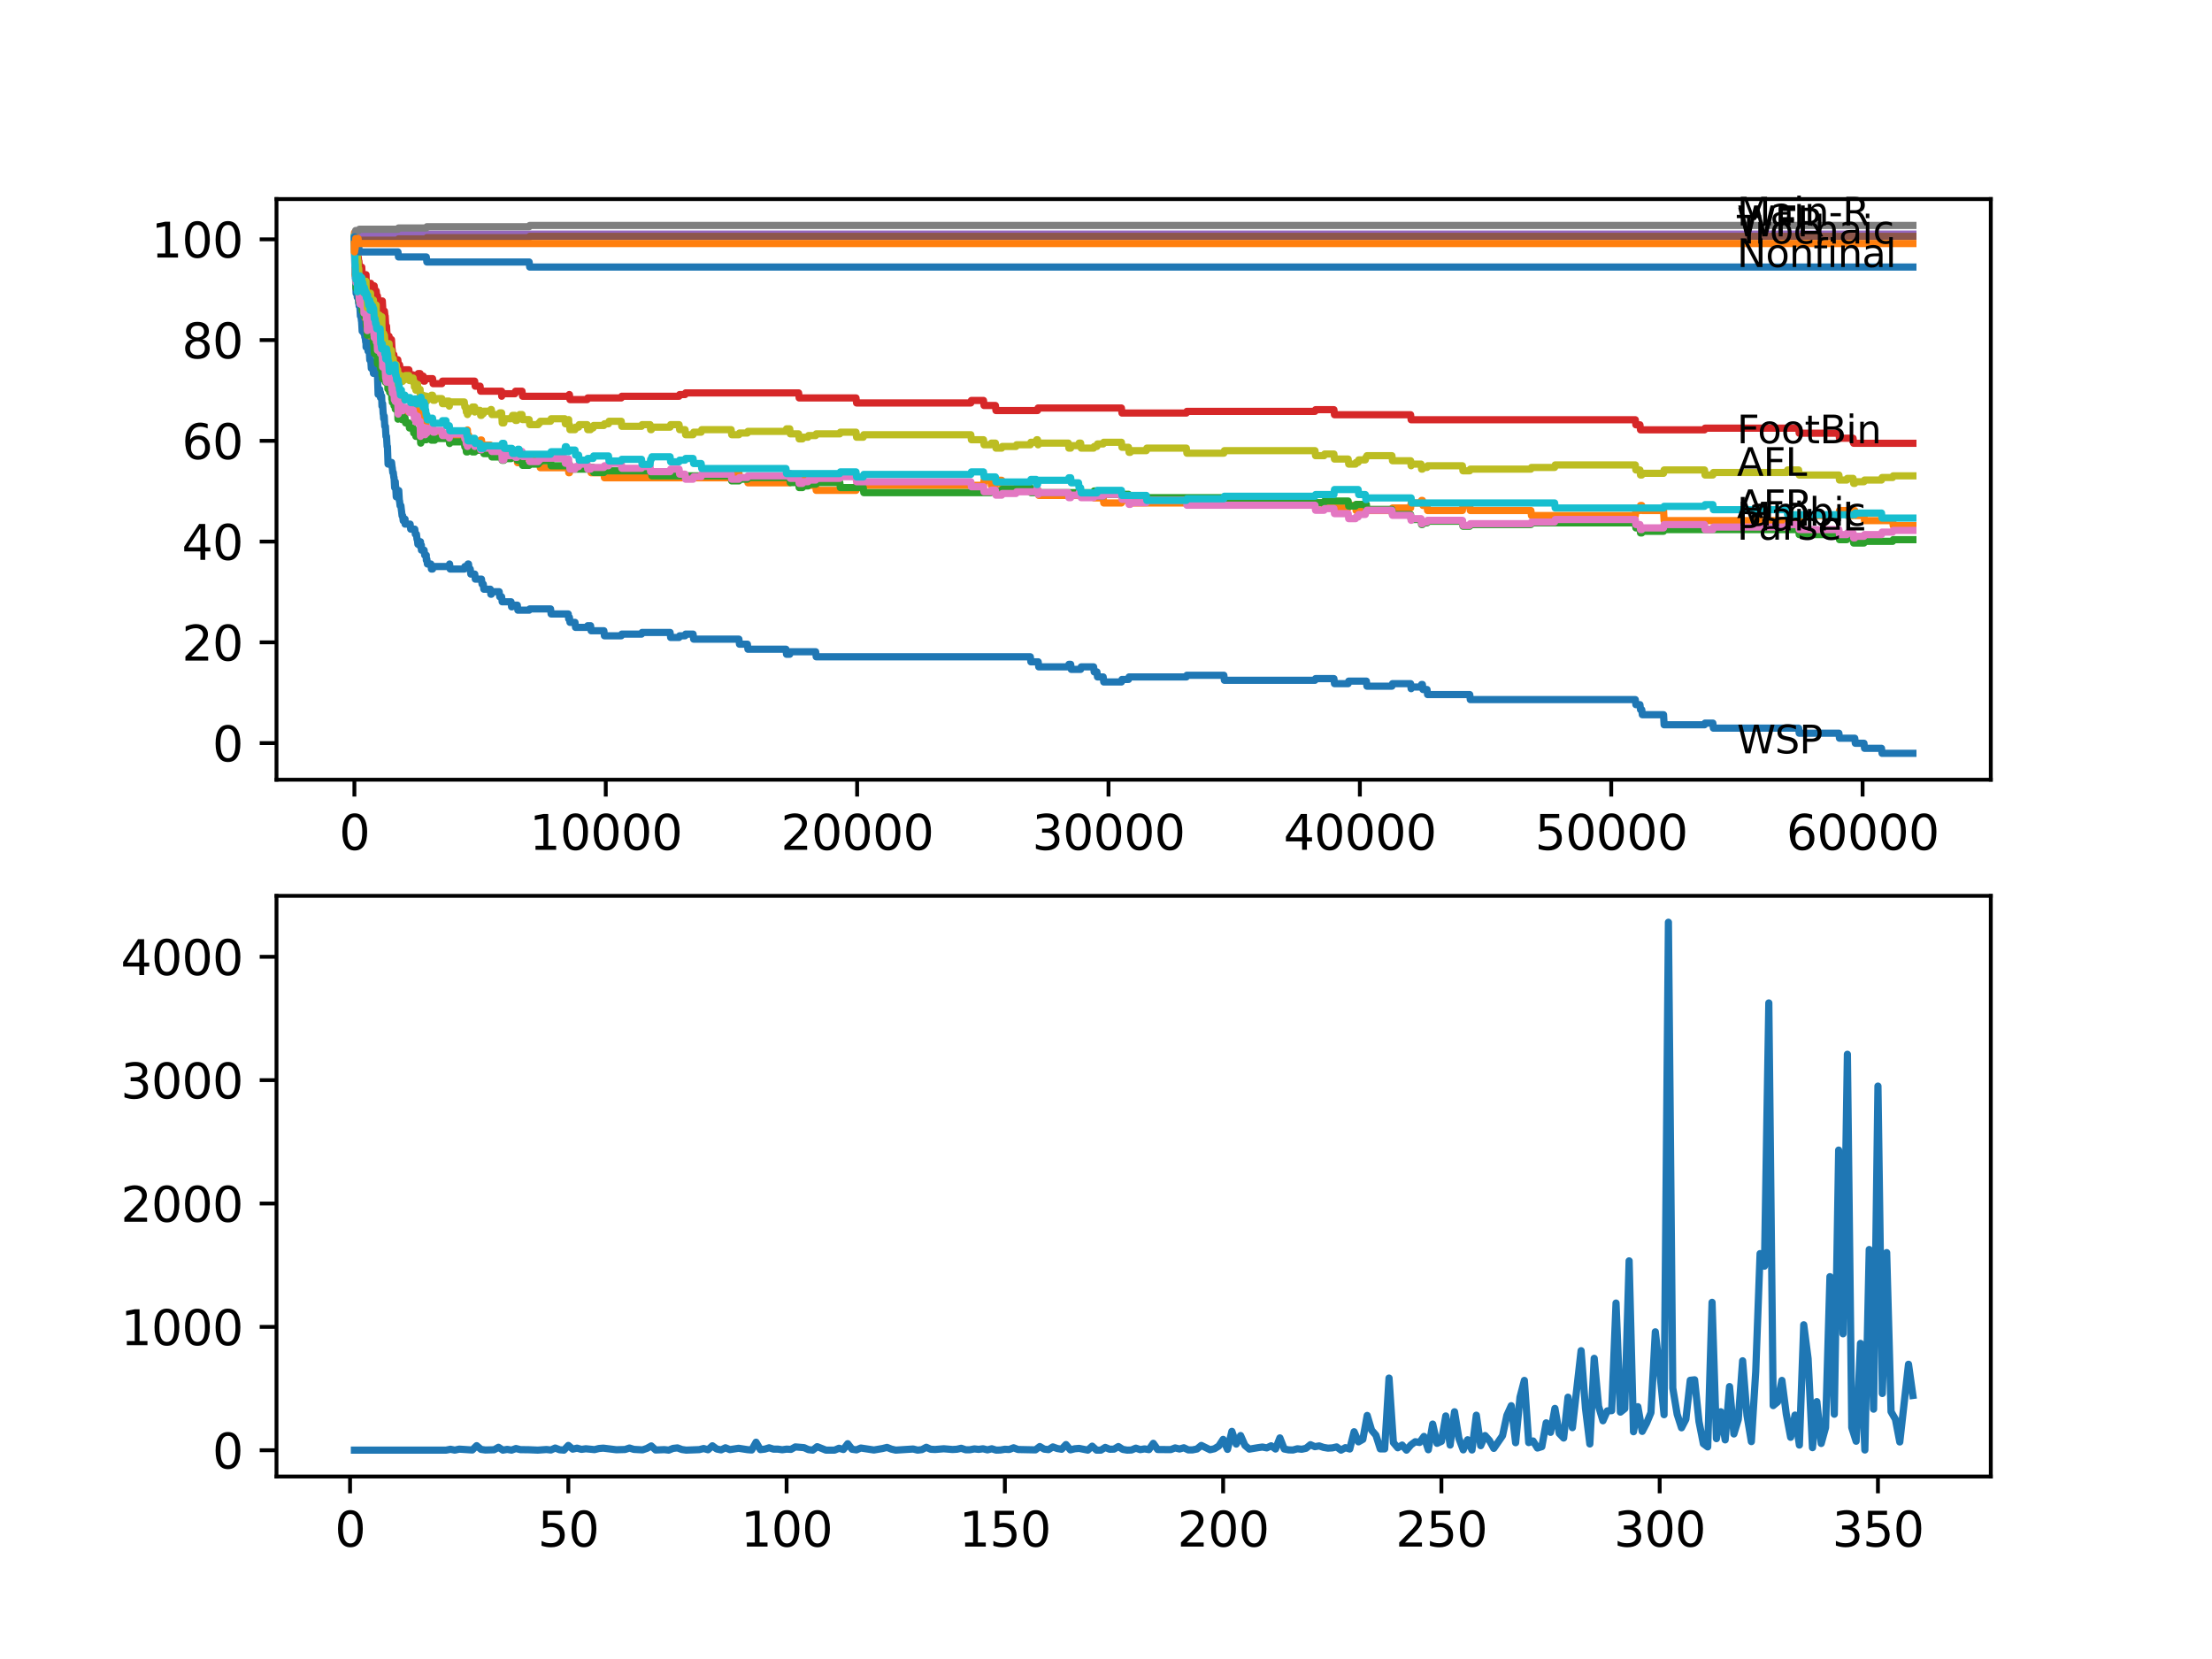 <?xml version="1.0" encoding="utf-8" standalone="no"?>
<!DOCTYPE svg PUBLIC "-//W3C//DTD SVG 1.1//EN"
  "http://www.w3.org/Graphics/SVG/1.1/DTD/svg11.dtd">
<svg xmlns:xlink="http://www.w3.org/1999/xlink" width="460.8pt" height="345.6pt" viewBox="0 0 460.8 345.6" xmlns="http://www.w3.org/2000/svg" version="1.1">
 <defs>
  <style type="text/css">*{stroke-linejoin: round; stroke-linecap: butt}</style>
 </defs>
 <g id="figure_1">
  <g id="patch_1">
   <path d="M 0 345.6 
L 460.8 345.6 
L 460.8 0 
L 0 0 
z
" style="fill: #ffffff"/>
  </g>
  <g id="axes_1">
   <g id="patch_2">
    <path d="M 57.6 162.432 
L 414.72 162.432 
L 414.72 41.472 
L 57.6 41.472 
z
" style="fill: #ffffff"/>
   </g>
   <g id="matplotlib.axis_1">
    <g id="xtick_1">
     <g id="line2d_1">
      <defs>
       <path id="mf22bae4399" d="M 0 0 
L 0 3.5 
" style="stroke: #000000; stroke-width: 0.8"/>
      </defs>
      <g>
       <use xlink:href="#mf22bae4399" x="73.827" y="162.432" style="stroke: #000000; stroke-width: 0.8"/>
      </g>
     </g>
     <g id="text_1">
      <!-- 0 -->
      <g transform="translate(70.646 177.03)scale(0.1 -0.1)">
       <defs>
        <path id="DejaVuSans-30" d="M 2034 4250 
Q 1547 4250 1301 3770 
Q 1056 3291 1056 2328 
Q 1056 1369 1301 889 
Q 1547 409 2034 409 
Q 2525 409 2770 889 
Q 3016 1369 3016 2328 
Q 3016 3291 2770 3770 
Q 2525 4250 2034 4250 
z
M 2034 4750 
Q 2819 4750 3233 4129 
Q 3647 3509 3647 2328 
Q 3647 1150 3233 529 
Q 2819 -91 2034 -91 
Q 1250 -91 836 529 
Q 422 1150 422 2328 
Q 422 3509 836 4129 
Q 1250 4750 2034 4750 
z
" transform="scale(0.016)"/>
       </defs>
       <use xlink:href="#DejaVuSans-30"/>
      </g>
     </g>
    </g>
    <g id="xtick_2">
     <g id="line2d_2">
      <g>
       <use xlink:href="#mf22bae4399" x="126.192" y="162.432" style="stroke: #000000; stroke-width: 0.8"/>
      </g>
     </g>
     <g id="text_2">
      <!-- 10000 -->
      <g transform="translate(110.286 177.03)scale(0.1 -0.1)">
       <defs>
        <path id="DejaVuSans-31" d="M 794 531 
L 1825 531 
L 1825 4091 
L 703 3866 
L 703 4441 
L 1819 4666 
L 2450 4666 
L 2450 531 
L 3481 531 
L 3481 0 
L 794 0 
L 794 531 
z
" transform="scale(0.016)"/>
       </defs>
       <use xlink:href="#DejaVuSans-31"/>
       <use xlink:href="#DejaVuSans-30" x="63.623"/>
       <use xlink:href="#DejaVuSans-30" x="127.246"/>
       <use xlink:href="#DejaVuSans-30" x="190.869"/>
       <use xlink:href="#DejaVuSans-30" x="254.492"/>
      </g>
     </g>
    </g>
    <g id="xtick_3">
     <g id="line2d_3">
      <g>
       <use xlink:href="#mf22bae4399" x="178.556" y="162.432" style="stroke: #000000; stroke-width: 0.8"/>
      </g>
     </g>
     <g id="text_3">
      <!-- 20000 -->
      <g transform="translate(162.65 177.03)scale(0.1 -0.1)">
       <defs>
        <path id="DejaVuSans-32" d="M 1228 531 
L 3431 531 
L 3431 0 
L 469 0 
L 469 531 
Q 828 903 1448 1529 
Q 2069 2156 2228 2338 
Q 2531 2678 2651 2914 
Q 2772 3150 2772 3378 
Q 2772 3750 2511 3984 
Q 2250 4219 1831 4219 
Q 1534 4219 1204 4116 
Q 875 4013 500 3803 
L 500 4441 
Q 881 4594 1212 4672 
Q 1544 4750 1819 4750 
Q 2544 4750 2975 4387 
Q 3406 4025 3406 3419 
Q 3406 3131 3298 2873 
Q 3191 2616 2906 2266 
Q 2828 2175 2409 1742 
Q 1991 1309 1228 531 
z
" transform="scale(0.016)"/>
       </defs>
       <use xlink:href="#DejaVuSans-32"/>
       <use xlink:href="#DejaVuSans-30" x="63.623"/>
       <use xlink:href="#DejaVuSans-30" x="127.246"/>
       <use xlink:href="#DejaVuSans-30" x="190.869"/>
       <use xlink:href="#DejaVuSans-30" x="254.492"/>
      </g>
     </g>
    </g>
    <g id="xtick_4">
     <g id="line2d_4">
      <g>
       <use xlink:href="#mf22bae4399" x="230.921" y="162.432" style="stroke: #000000; stroke-width: 0.8"/>
      </g>
     </g>
     <g id="text_4">
      <!-- 30000 -->
      <g transform="translate(215.015 177.03)scale(0.1 -0.1)">
       <defs>
        <path id="DejaVuSans-33" d="M 2597 2516 
Q 3050 2419 3304 2112 
Q 3559 1806 3559 1356 
Q 3559 666 3084 287 
Q 2609 -91 1734 -91 
Q 1441 -91 1130 -33 
Q 819 25 488 141 
L 488 750 
Q 750 597 1062 519 
Q 1375 441 1716 441 
Q 2309 441 2620 675 
Q 2931 909 2931 1356 
Q 2931 1769 2642 2001 
Q 2353 2234 1838 2234 
L 1294 2234 
L 1294 2753 
L 1863 2753 
Q 2328 2753 2575 2939 
Q 2822 3125 2822 3475 
Q 2822 3834 2567 4026 
Q 2313 4219 1838 4219 
Q 1578 4219 1281 4162 
Q 984 4106 628 3988 
L 628 4550 
Q 988 4650 1302 4700 
Q 1616 4750 1894 4750 
Q 2613 4750 3031 4423 
Q 3450 4097 3450 3541 
Q 3450 3153 3228 2886 
Q 3006 2619 2597 2516 
z
" transform="scale(0.016)"/>
       </defs>
       <use xlink:href="#DejaVuSans-33"/>
       <use xlink:href="#DejaVuSans-30" x="63.623"/>
       <use xlink:href="#DejaVuSans-30" x="127.246"/>
       <use xlink:href="#DejaVuSans-30" x="190.869"/>
       <use xlink:href="#DejaVuSans-30" x="254.492"/>
      </g>
     </g>
    </g>
    <g id="xtick_5">
     <g id="line2d_5">
      <g>
       <use xlink:href="#mf22bae4399" x="283.285" y="162.432" style="stroke: #000000; stroke-width: 0.8"/>
      </g>
     </g>
     <g id="text_5">
      <!-- 40000 -->
      <g transform="translate(267.379 177.03)scale(0.1 -0.1)">
       <defs>
        <path id="DejaVuSans-34" d="M 2419 4116 
L 825 1625 
L 2419 1625 
L 2419 4116 
z
M 2253 4666 
L 3047 4666 
L 3047 1625 
L 3713 1625 
L 3713 1100 
L 3047 1100 
L 3047 0 
L 2419 0 
L 2419 1100 
L 313 1100 
L 313 1709 
L 2253 4666 
z
" transform="scale(0.016)"/>
       </defs>
       <use xlink:href="#DejaVuSans-34"/>
       <use xlink:href="#DejaVuSans-30" x="63.623"/>
       <use xlink:href="#DejaVuSans-30" x="127.246"/>
       <use xlink:href="#DejaVuSans-30" x="190.869"/>
       <use xlink:href="#DejaVuSans-30" x="254.492"/>
      </g>
     </g>
    </g>
    <g id="xtick_6">
     <g id="line2d_6">
      <g>
       <use xlink:href="#mf22bae4399" x="335.65" y="162.432" style="stroke: #000000; stroke-width: 0.8"/>
      </g>
     </g>
     <g id="text_6">
      <!-- 50000 -->
      <g transform="translate(319.744 177.03)scale(0.1 -0.1)">
       <defs>
        <path id="DejaVuSans-35" d="M 691 4666 
L 3169 4666 
L 3169 4134 
L 1269 4134 
L 1269 2991 
Q 1406 3038 1543 3061 
Q 1681 3084 1819 3084 
Q 2600 3084 3056 2656 
Q 3513 2228 3513 1497 
Q 3513 744 3044 326 
Q 2575 -91 1722 -91 
Q 1428 -91 1123 -41 
Q 819 9 494 109 
L 494 744 
Q 775 591 1075 516 
Q 1375 441 1709 441 
Q 2250 441 2565 725 
Q 2881 1009 2881 1497 
Q 2881 1984 2565 2268 
Q 2250 2553 1709 2553 
Q 1456 2553 1204 2497 
Q 953 2441 691 2322 
L 691 4666 
z
" transform="scale(0.016)"/>
       </defs>
       <use xlink:href="#DejaVuSans-35"/>
       <use xlink:href="#DejaVuSans-30" x="63.623"/>
       <use xlink:href="#DejaVuSans-30" x="127.246"/>
       <use xlink:href="#DejaVuSans-30" x="190.869"/>
       <use xlink:href="#DejaVuSans-30" x="254.492"/>
      </g>
     </g>
    </g>
    <g id="xtick_7">
     <g id="line2d_7">
      <g>
       <use xlink:href="#mf22bae4399" x="388.014" y="162.432" style="stroke: #000000; stroke-width: 0.8"/>
      </g>
     </g>
     <g id="text_7">
      <!-- 60000 -->
      <g transform="translate(372.108 177.03)scale(0.1 -0.1)">
       <defs>
        <path id="DejaVuSans-36" d="M 2113 2584 
Q 1688 2584 1439 2293 
Q 1191 2003 1191 1497 
Q 1191 994 1439 701 
Q 1688 409 2113 409 
Q 2538 409 2786 701 
Q 3034 994 3034 1497 
Q 3034 2003 2786 2293 
Q 2538 2584 2113 2584 
z
M 3366 4563 
L 3366 3988 
Q 3128 4100 2886 4159 
Q 2644 4219 2406 4219 
Q 1781 4219 1451 3797 
Q 1122 3375 1075 2522 
Q 1259 2794 1537 2939 
Q 1816 3084 2150 3084 
Q 2853 3084 3261 2657 
Q 3669 2231 3669 1497 
Q 3669 778 3244 343 
Q 2819 -91 2113 -91 
Q 1303 -91 875 529 
Q 447 1150 447 2328 
Q 447 3434 972 4092 
Q 1497 4750 2381 4750 
Q 2619 4750 2861 4703 
Q 3103 4656 3366 4563 
z
" transform="scale(0.016)"/>
       </defs>
       <use xlink:href="#DejaVuSans-36"/>
       <use xlink:href="#DejaVuSans-30" x="63.623"/>
       <use xlink:href="#DejaVuSans-30" x="127.246"/>
       <use xlink:href="#DejaVuSans-30" x="190.869"/>
       <use xlink:href="#DejaVuSans-30" x="254.492"/>
      </g>
     </g>
    </g>
   </g>
   <g id="matplotlib.axis_2">
    <g id="ytick_1">
     <g id="line2d_8">
      <defs>
       <path id="ma466ca1be1" d="M 0 0 
L -3.5 0 
" style="stroke: #000000; stroke-width: 0.8"/>
      </defs>
      <g>
       <use xlink:href="#ma466ca1be1" x="57.6" y="154.8" style="stroke: #000000; stroke-width: 0.8"/>
      </g>
     </g>
     <g id="text_8">
      <!-- 0 -->
      <g transform="translate(44.237 158.599)scale(0.1 -0.1)">
       <use xlink:href="#DejaVuSans-30"/>
      </g>
     </g>
    </g>
    <g id="ytick_2">
     <g id="line2d_9">
      <g>
       <use xlink:href="#ma466ca1be1" x="57.6" y="133.811" style="stroke: #000000; stroke-width: 0.8"/>
      </g>
     </g>
     <g id="text_9">
      <!-- 20 -->
      <g transform="translate(37.875 137.61)scale(0.1 -0.1)">
       <use xlink:href="#DejaVuSans-32"/>
       <use xlink:href="#DejaVuSans-30" x="63.623"/>
      </g>
     </g>
    </g>
    <g id="ytick_3">
     <g id="line2d_10">
      <g>
       <use xlink:href="#ma466ca1be1" x="57.6" y="112.822" style="stroke: #000000; stroke-width: 0.8"/>
      </g>
     </g>
     <g id="text_10">
      <!-- 40 -->
      <g transform="translate(37.875 116.622)scale(0.1 -0.1)">
       <use xlink:href="#DejaVuSans-34"/>
       <use xlink:href="#DejaVuSans-30" x="63.623"/>
      </g>
     </g>
    </g>
    <g id="ytick_4">
     <g id="line2d_11">
      <g>
       <use xlink:href="#ma466ca1be1" x="57.6" y="91.834" style="stroke: #000000; stroke-width: 0.8"/>
      </g>
     </g>
     <g id="text_11">
      <!-- 60 -->
      <g transform="translate(37.875 95.633)scale(0.1 -0.1)">
       <use xlink:href="#DejaVuSans-36"/>
       <use xlink:href="#DejaVuSans-30" x="63.623"/>
      </g>
     </g>
    </g>
    <g id="ytick_5">
     <g id="line2d_12">
      <g>
       <use xlink:href="#ma466ca1be1" x="57.6" y="70.845" style="stroke: #000000; stroke-width: 0.8"/>
      </g>
     </g>
     <g id="text_12">
      <!-- 80 -->
      <g transform="translate(37.875 74.644)scale(0.1 -0.1)">
       <defs>
        <path id="DejaVuSans-38" d="M 2034 2216 
Q 1584 2216 1326 1975 
Q 1069 1734 1069 1313 
Q 1069 891 1326 650 
Q 1584 409 2034 409 
Q 2484 409 2743 651 
Q 3003 894 3003 1313 
Q 3003 1734 2745 1975 
Q 2488 2216 2034 2216 
z
M 1403 2484 
Q 997 2584 770 2862 
Q 544 3141 544 3541 
Q 544 4100 942 4425 
Q 1341 4750 2034 4750 
Q 2731 4750 3128 4425 
Q 3525 4100 3525 3541 
Q 3525 3141 3298 2862 
Q 3072 2584 2669 2484 
Q 3125 2378 3379 2068 
Q 3634 1759 3634 1313 
Q 3634 634 3220 271 
Q 2806 -91 2034 -91 
Q 1263 -91 848 271 
Q 434 634 434 1313 
Q 434 1759 690 2068 
Q 947 2378 1403 2484 
z
M 1172 3481 
Q 1172 3119 1398 2916 
Q 1625 2713 2034 2713 
Q 2441 2713 2670 2916 
Q 2900 3119 2900 3481 
Q 2900 3844 2670 4047 
Q 2441 4250 2034 4250 
Q 1625 4250 1398 4047 
Q 1172 3844 1172 3481 
z
" transform="scale(0.016)"/>
       </defs>
       <use xlink:href="#DejaVuSans-38"/>
       <use xlink:href="#DejaVuSans-30" x="63.623"/>
      </g>
     </g>
    </g>
    <g id="ytick_6">
     <g id="line2d_13">
      <g>
       <use xlink:href="#ma466ca1be1" x="57.6" y="49.856" style="stroke: #000000; stroke-width: 0.8"/>
      </g>
     </g>
     <g id="text_13">
      <!-- 100 -->
      <g transform="translate(31.512 53.655)scale(0.1 -0.1)">
       <use xlink:href="#DejaVuSans-31"/>
       <use xlink:href="#DejaVuSans-30" x="63.623"/>
       <use xlink:href="#DejaVuSans-30" x="127.246"/>
      </g>
     </g>
    </g>
   </g>
   <g id="line2d_14">
    <path d="M 73.833 50.906 
L 73.964 57.08 
L 73.969 56.73 
L 73.985 56.38 
L 74.021 57.954 
L 74.058 57.954 
L 74.068 57.954 
L 74.184 61.103 
L 74.194 60.893 
L 74.414 60.893 
L 74.424 61.942 
L 74.524 61.592 
L 74.592 61.592 
L 74.707 63.167 
L 74.712 63.167 
L 74.801 62.694 
L 74.807 63.744 
L 74.959 63.744 
L 75.079 65.843 
L 75.189 65.843 
L 75.304 66.892 
L 75.325 66.892 
L 75.446 68.991 
L 75.723 68.991 
L 75.817 68.466 
L 75.823 69.516 
L 75.828 69.516 
L 75.912 69.516 
L 75.99 69.166 
L 75.995 70.215 
L 76.011 70.215 
L 76.069 70.215 
L 76.184 71.265 
L 76.252 71.265 
L 76.262 72.314 
L 76.362 71.58 
L 76.393 71.58 
L 76.509 71.055 
L 76.529 71.055 
L 76.645 72.104 
L 76.65 72.104 
L 76.671 73.154 
L 76.76 72.891 
L 76.912 72.891 
L 77.032 74.99 
L 77.236 74.99 
L 77.352 76.739 
L 77.687 76.739 
L 77.791 77.789 
L 77.797 77.264 
L 77.839 77.264 
L 77.959 76.389 
L 78.258 76.389 
L 78.373 77.439 
L 78.394 77.439 
L 78.399 76.914 
L 78.404 77.964 
L 78.498 77.964 
L 78.635 77.964 
L 78.765 82.161 
L 79.043 82.161 
L 79.101 81.112 
L 79.153 82.161 
L 79.195 82.161 
L 79.268 81.812 
L 79.273 82.861 
L 79.294 82.861 
L 79.31 82.861 
L 79.425 82.511 
L 79.504 82.511 
L 79.572 84.61 
L 79.619 84.085 
L 79.698 84.085 
L 79.818 86.184 
L 79.855 86.184 
L 79.928 87.234 
L 79.965 86.709 
L 80.038 86.709 
L 80.158 88.808 
L 80.284 88.808 
L 80.404 90.907 
L 80.52 90.907 
L 80.64 93.006 
L 80.713 93.006 
L 80.839 96.679 
L 81.195 96.679 
L 81.31 96.329 
L 81.567 96.329 
L 81.682 97.378 
L 81.708 97.378 
L 81.824 98.428 
L 81.928 98.428 
L 82.043 99.477 
L 82.091 99.477 
L 82.211 101.576 
L 82.295 101.576 
L 82.347 100.352 
L 82.405 101.401 
L 82.436 101.401 
L 82.546 103.5 
L 82.551 102.975 
L 82.839 102.975 
L 82.955 102.188 
L 83.07 102.188 
L 83.19 104.287 
L 83.227 104.287 
L 83.342 105.336 
L 83.515 105.336 
L 83.63 106.386 
L 83.641 106.386 
L 83.756 107.435 
L 83.881 107.435 
L 83.997 108.485 
L 84.342 108.485 
L 84.379 108.135 
L 84.384 109.184 
L 84.442 109.184 
L 85.442 109.184 
L 85.557 110.234 
L 86.405 110.234 
L 86.521 111.283 
L 86.751 111.283 
L 86.866 112.333 
L 86.94 112.333 
L 87.055 113.382 
L 87.584 113.382 
L 87.594 112.857 
L 87.599 113.907 
L 87.688 113.907 
L 87.699 113.907 
L 87.783 113.557 
L 87.788 114.606 
L 87.798 114.606 
L 88.353 114.606 
L 88.469 115.656 
L 88.804 115.656 
L 88.809 116.705 
L 88.914 116.443 
L 88.919 116.443 
L 89.034 117.492 
L 89.757 117.492 
L 89.872 118.542 
L 90.113 118.542 
L 90.228 118.017 
L 93.543 118.017 
L 93.658 117.492 
L 93.773 118.542 
L 96.721 118.542 
L 96.836 118.017 
L 97.371 118.017 
L 97.486 117.492 
L 97.601 117.492 
L 97.716 118.542 
L 97.962 118.542 
L 98.077 119.591 
L 98.9 119.591 
L 99.015 120.641 
L 100.303 120.641 
L 100.418 121.69 
L 100.68 121.69 
L 100.795 122.74 
L 102.136 122.74 
L 102.251 123.789 
L 102.356 123.789 
L 102.471 123.264 
L 103.989 123.264 
L 104.105 124.314 
L 104.497 124.314 
L 104.613 125.363 
L 106.456 125.363 
L 106.571 126.413 
L 106.65 126.413 
L 106.765 126.063 
L 107.765 126.063 
L 107.88 127.112 
L 110.231 127.112 
L 110.346 126.85 
L 114.693 126.85 
L 114.808 127.899 
L 118.374 127.899 
L 118.468 128.949 
L 118.484 128.599 
L 118.62 128.599 
L 118.735 129.648 
L 119.783 129.648 
L 119.898 130.698 
L 122.317 130.698 
L 122.432 130.348 
L 123.029 130.348 
L 123.144 131.397 
L 125.799 131.397 
L 125.914 132.447 
L 129.418 132.447 
L 129.533 132.097 
L 133.643 132.097 
L 133.759 131.747 
L 139.592 131.747 
L 139.707 132.797 
L 141.461 132.797 
L 141.577 132.447 
L 142.713 132.447 
L 142.828 132.097 
L 144.383 132.097 
L 144.499 133.147 
L 153.929 133.147 
L 154.045 134.196 
L 155.694 134.196 
L 155.809 135.245 
L 163.732 135.245 
L 163.847 136.295 
L 164.518 136.295 
L 164.633 135.77 
L 169.916 135.77 
L 170.032 136.82 
L 214.636 136.82 
L 214.751 137.869 
L 216.275 137.869 
L 216.39 138.918 
L 222.553 138.918 
L 222.668 138.394 
L 223.045 138.394 
L 223.161 139.443 
L 225.119 139.443 
L 225.234 138.918 
L 227.821 138.918 
L 227.936 139.968 
L 228.512 139.968 
L 228.627 141.017 
L 229.816 141.017 
L 229.931 142.067 
L 233.612 142.067 
L 233.728 141.542 
L 235.089 141.542 
L 235.204 141.017 
L 247.138 141.017 
L 247.253 140.668 
L 254.951 140.668 
L 255.066 141.717 
L 273.938 141.717 
L 274.054 141.367 
L 277.881 141.367 
L 277.997 142.417 
L 280.845 142.417 
L 280.96 141.892 
L 284.642 141.892 
L 284.757 142.941 
L 289.967 142.941 
L 290.082 142.417 
L 293.853 142.417 
L 293.963 143.466 
L 294.078 143.116 
L 296.026 143.116 
L 296.141 142.591 
L 296.314 142.591 
L 296.429 143.641 
L 297.277 143.641 
L 297.392 144.69 
L 306.174 144.69 
L 306.289 145.74 
L 340.666 145.74 
L 340.782 146.789 
L 341.63 146.789 
L 341.745 147.839 
L 342.012 147.839 
L 342.127 148.888 
L 346.547 148.888 
L 346.667 150.987 
L 355.077 150.987 
L 355.192 150.637 
L 356.821 150.637 
L 356.936 151.687 
L 374.688 151.687 
L 374.803 152.736 
L 383.076 152.736 
L 383.192 153.786 
L 386.381 153.786 
L 386.496 154.835 
L 388.302 154.835 
L 388.418 155.884 
L 391.952 155.884 
L 392.067 156.934 
L 398.487 156.934 
L 398.487 156.934 
" clip-path="url(#p0c78fe66f6)" style="fill: none; stroke: #1f77b4; stroke-width: 1.5; stroke-linecap: square"/>
   </g>
   <g id="line2d_15">
    <path d="M 73.833 49.856 
L 73.848 48.457 
L 73.911 52.655 
L 73.927 52.655 
L 74.021 57.377 
L 74.058 56.852 
L 74.063 56.852 
L 74.121 55.803 
L 74.178 57.902 
L 74.184 57.902 
L 74.299 58.951 
L 74.377 58.951 
L 74.493 60.001 
L 74.592 60.001 
L 74.639 57.377 
L 74.707 58.427 
L 74.712 58.427 
L 74.796 57.377 
L 74.833 60.525 
L 74.864 60.525 
L 74.98 61.575 
L 74.985 61.575 
L 75.1 62.624 
L 75.236 62.624 
L 75.351 63.674 
L 75.362 63.674 
L 75.472 61.575 
L 75.477 62.624 
L 75.498 62.624 
L 75.613 63.674 
L 75.66 63.674 
L 75.723 64.723 
L 75.77 64.198 
L 75.817 63.149 
L 75.88 64.198 
L 75.948 64.198 
L 76.069 66.297 
L 76.252 66.297 
L 76.315 64.198 
L 76.367 65.248 
L 76.393 65.248 
L 76.519 63.674 
L 76.529 63.674 
L 76.66 67.871 
L 76.859 67.871 
L 76.98 69.97 
L 77.106 69.97 
L 77.221 69.621 
L 77.236 69.621 
L 77.273 68.571 
L 77.346 69.621 
L 77.791 69.621 
L 77.912 68.571 
L 77.954 68.571 
L 77.99 67.522 
L 78.064 68.571 
L 78.258 68.571 
L 78.367 69.621 
L 78.399 68.046 
L 78.477 69.096 
L 78.551 69.096 
L 78.64 66.997 
L 78.655 70.145 
L 78.734 70.145 
L 78.854 72.244 
L 79.043 72.244 
L 79.101 71.195 
L 79.153 72.244 
L 79.258 72.244 
L 79.268 71.195 
L 79.368 72.244 
L 79.504 72.244 
L 79.551 73.294 
L 79.577 71.719 
L 79.614 72.769 
L 79.645 72.769 
L 79.703 70.67 
L 79.755 72.769 
L 79.855 72.769 
L 79.928 74.868 
L 79.97 74.343 
L 79.975 74.343 
L 80.085 76.442 
L 80.09 75.392 
L 80.242 75.392 
L 80.357 74.343 
L 80.441 74.343 
L 80.567 77.491 
L 80.577 77.491 
L 80.609 78.541 
L 80.687 77.491 
L 80.713 77.491 
L 80.829 79.066 
L 81.054 79.066 
L 81.169 78.016 
L 81.268 78.016 
L 81.389 80.115 
L 81.551 80.115 
L 81.63 78.016 
L 81.666 79.066 
L 81.708 79.066 
L 81.74 78.016 
L 81.75 80.115 
L 81.813 80.115 
L 81.918 80.115 
L 82.033 81.164 
L 82.049 81.164 
L 82.091 80.115 
L 82.159 81.164 
L 82.337 81.164 
L 82.347 80.64 
L 82.352 81.689 
L 82.436 81.689 
L 82.546 83.788 
L 82.551 83.263 
L 82.839 83.263 
L 82.965 81.689 
L 82.97 81.689 
L 83.091 83.788 
L 83.227 83.788 
L 83.342 84.837 
L 83.641 84.837 
L 83.703 85.887 
L 83.751 84.837 
L 83.881 84.837 
L 83.997 85.887 
L 85.18 85.887 
L 85.295 84.837 
L 86.065 84.837 
L 86.18 83.788 
L 86.269 83.788 
L 86.384 84.837 
L 86.405 84.837 
L 86.515 85.887 
L 86.631 84.837 
L 86.751 84.837 
L 86.866 85.887 
L 86.94 85.887 
L 87.055 86.936 
L 87.516 86.936 
L 87.594 85.362 
L 87.626 86.412 
L 87.657 86.412 
L 87.772 87.461 
L 87.783 87.461 
L 87.898 88.51 
L 88.804 88.51 
L 88.919 89.56 
L 88.971 89.56 
L 89.087 90.609 
L 90.113 90.609 
L 90.228 90.085 
L 90.574 90.085 
L 90.689 91.134 
L 93.543 91.134 
L 93.658 90.609 
L 93.773 91.659 
L 96.721 91.659 
L 96.836 91.134 
L 97.046 91.134 
L 97.161 90.085 
L 97.371 90.085 
L 97.376 89.56 
L 97.381 90.609 
L 97.475 90.609 
L 97.601 90.609 
L 97.716 91.659 
L 97.962 91.659 
L 98.077 92.708 
L 98.879 92.708 
L 98.9 91.659 
L 98.989 92.708 
L 100.01 92.708 
L 100.125 91.659 
L 100.303 91.659 
L 100.418 92.708 
L 102.136 92.708 
L 102.251 93.758 
L 102.356 93.758 
L 102.471 93.233 
L 103.989 93.233 
L 104.105 94.282 
L 104.497 94.282 
L 104.613 93.233 
L 104.969 93.233 
L 105.084 94.282 
L 106.456 94.282 
L 106.571 95.332 
L 107.686 95.332 
L 107.802 96.381 
L 108.749 96.381 
L 108.865 95.332 
L 112.122 95.332 
L 112.237 96.381 
L 112.441 96.381 
L 112.556 97.431 
L 118.374 97.431 
L 118.489 98.48 
L 118.62 98.48 
L 118.735 97.431 
L 123.029 97.431 
L 123.144 98.48 
L 125.799 98.48 
L 125.914 99.53 
L 152.311 99.53 
L 152.427 98.48 
L 153.929 98.48 
L 154.045 99.53 
L 155.694 99.53 
L 155.809 100.579 
L 164.518 100.579 
L 164.633 100.054 
L 166.366 100.054 
L 166.481 99.005 
L 167.167 99.005 
L 167.282 100.054 
L 168.319 100.054 
L 168.434 101.104 
L 169.916 101.104 
L 170.032 102.153 
L 178.321 102.153 
L 178.436 101.104 
L 204.88 101.104 
L 204.995 100.054 
L 206.409 100.054 
L 206.524 101.104 
L 207.362 101.104 
L 207.477 100.054 
L 208.677 100.054 
L 208.792 101.104 
L 211.646 101.104 
L 211.761 102.153 
L 216.275 102.153 
L 216.39 103.203 
L 225.119 103.203 
L 225.234 102.678 
L 227.821 102.678 
L 227.936 103.727 
L 229.816 103.727 
L 229.931 104.777 
L 233.612 104.777 
L 233.728 104.252 
L 235.089 104.252 
L 235.204 103.727 
L 235.456 103.727 
L 235.571 104.777 
L 275.834 104.777 
L 275.949 105.826 
L 280.845 105.826 
L 280.96 105.301 
L 282.38 105.301 
L 282.495 106.351 
L 289.967 106.351 
L 290.082 105.826 
L 293.853 105.826 
L 293.968 104.777 
L 296.026 104.777 
L 296.141 104.252 
L 296.314 104.252 
L 296.429 105.301 
L 297.277 105.301 
L 297.392 106.351 
L 304.645 106.351 
L 304.76 105.301 
L 306.174 105.301 
L 306.289 106.351 
L 318.914 106.351 
L 319.029 107.4 
L 340.666 107.4 
L 340.782 106.351 
L 341.63 106.351 
L 341.745 105.301 
L 342.012 105.301 
L 342.127 106.351 
L 346.547 106.351 
L 346.667 108.45 
L 374.688 108.45 
L 374.803 107.4 
L 383.076 107.4 
L 383.192 106.351 
L 384.715 106.351 
L 384.831 107.4 
L 386.03 107.4 
L 386.145 106.351 
L 386.381 106.351 
L 386.496 107.4 
L 388.302 107.4 
L 388.418 108.45 
L 394.277 108.45 
L 394.392 109.499 
L 398.487 109.499 
L 398.487 109.499 
" clip-path="url(#p0c78fe66f6)" style="fill: none; stroke: #ff7f0e; stroke-width: 1.5; stroke-linecap: square"/>
   </g>
   <g id="line2d_16">
    <path d="M 73.833 49.856 
L 73.838 49.856 
L 73.969 55.681 
L 73.974 55.331 
L 73.995 55.331 
L 74.115 57.954 
L 74.157 57.954 
L 74.184 60.053 
L 74.278 59.843 
L 74.377 59.843 
L 74.498 59.144 
L 74.597 59.144 
L 74.712 61.243 
L 74.718 61.033 
L 74.739 61.033 
L 74.77 60.77 
L 74.796 62.869 
L 74.817 62.607 
L 74.822 62.607 
L 74.943 61.995 
L 75.189 61.995 
L 75.236 63.044 
L 75.299 62.694 
L 75.362 62.694 
L 75.472 64.793 
L 75.477 64.443 
L 75.498 64.443 
L 75.613 64.094 
L 75.66 64.094 
L 75.749 63.744 
L 75.755 64.793 
L 75.76 64.793 
L 75.77 64.793 
L 75.817 65.843 
L 75.88 65.493 
L 75.948 65.493 
L 75.99 64.793 
L 75.995 65.843 
L 76.053 65.843 
L 76.252 65.843 
L 76.315 67.941 
L 76.372 67.732 
L 76.393 67.732 
L 76.514 69.83 
L 76.529 69.83 
L 76.66 68.431 
L 76.859 68.431 
L 76.98 67.732 
L 77.106 67.732 
L 77.221 68.781 
L 77.236 68.781 
L 77.273 69.83 
L 77.346 69.481 
L 77.687 69.481 
L 77.807 71.58 
L 77.886 71.58 
L 77.99 73.678 
L 78.001 73.329 
L 78.258 73.329 
L 78.373 72.979 
L 78.394 72.979 
L 78.399 74.028 
L 78.504 73.678 
L 78.551 73.678 
L 78.64 75.777 
L 78.666 74.728 
L 78.734 74.728 
L 78.854 74.028 
L 79.043 74.028 
L 79.101 76.127 
L 79.158 75.777 
L 79.258 75.777 
L 79.268 76.827 
L 79.368 76.477 
L 79.504 76.477 
L 79.551 76.127 
L 79.577 78.226 
L 79.593 77.876 
L 79.698 77.876 
L 79.703 78.926 
L 79.808 78.226 
L 79.855 78.226 
L 79.928 77.526 
L 79.933 78.576 
L 79.959 78.576 
L 79.975 78.576 
L 80.085 77.876 
L 80.2 78.926 
L 80.263 78.926 
L 80.284 78.576 
L 80.289 79.625 
L 80.363 79.625 
L 80.441 79.625 
L 80.567 78.576 
L 80.577 78.576 
L 80.609 78.226 
L 80.614 79.275 
L 80.677 79.275 
L 80.713 79.275 
L 80.776 78.926 
L 80.781 79.975 
L 80.797 79.975 
L 80.808 81.024 
L 80.907 80.675 
L 81.054 80.675 
L 81.169 81.724 
L 81.268 81.724 
L 81.389 81.024 
L 81.551 81.024 
L 81.63 83.123 
L 81.666 82.774 
L 81.708 82.774 
L 81.74 83.823 
L 81.818 83.123 
L 81.918 83.123 
L 81.923 82.774 
L 81.928 83.823 
L 82.023 83.473 
L 82.049 83.473 
L 82.091 84.523 
L 82.159 84.173 
L 82.337 84.173 
L 82.347 85.222 
L 82.447 84.523 
L 82.462 84.523 
L 82.546 84.173 
L 82.551 85.222 
L 82.562 85.222 
L 82.839 85.222 
L 82.902 87.321 
L 82.955 87.059 
L 82.97 87.059 
L 83.091 86.359 
L 83.227 86.359 
L 83.243 86.009 
L 83.248 87.059 
L 83.332 86.709 
L 83.641 86.709 
L 83.703 86.359 
L 83.709 87.409 
L 83.74 87.409 
L 83.881 87.409 
L 83.997 87.059 
L 84.379 87.059 
L 84.494 88.108 
L 85.18 88.108 
L 85.295 89.158 
L 86.065 89.158 
L 86.18 90.207 
L 86.405 90.207 
L 86.515 89.857 
L 86.631 90.907 
L 86.751 90.907 
L 86.866 90.557 
L 86.94 90.557 
L 87.055 90.207 
L 87.516 90.207 
L 87.636 92.306 
L 87.657 92.306 
L 87.772 91.956 
L 87.783 91.956 
L 87.898 91.606 
L 88.804 91.606 
L 88.919 90.994 
L 88.971 90.994 
L 89.087 90.644 
L 89.757 90.644 
L 89.872 91.694 
L 90.574 91.694 
L 90.689 91.344 
L 93.543 91.344 
L 93.658 92.393 
L 93.773 92.044 
L 96.721 92.044 
L 96.836 93.093 
L 97.046 93.093 
L 97.161 94.142 
L 97.376 94.142 
L 97.491 93.793 
L 97.601 93.793 
L 97.716 93.443 
L 97.962 93.443 
L 98.077 93.093 
L 98.292 93.093 
L 98.407 94.142 
L 98.9 94.142 
L 99.015 93.793 
L 100.303 93.793 
L 100.418 93.443 
L 100.68 93.443 
L 100.795 94.492 
L 102.136 94.492 
L 102.251 94.142 
L 102.356 94.142 
L 102.471 95.192 
L 103.989 95.192 
L 104.105 94.842 
L 104.497 94.842 
L 104.613 95.891 
L 104.969 95.891 
L 105.084 95.542 
L 106.456 95.542 
L 106.571 95.192 
L 107.686 95.192 
L 107.765 94.842 
L 107.77 95.891 
L 107.786 95.891 
L 108.749 95.891 
L 108.865 96.941 
L 110.231 96.941 
L 110.346 96.679 
L 112.122 96.679 
L 112.237 96.329 
L 112.441 96.329 
L 112.556 95.979 
L 114.693 95.979 
L 114.808 97.028 
L 118.374 97.028 
L 118.489 96.679 
L 118.62 96.679 
L 118.735 97.728 
L 123.029 97.728 
L 123.144 97.378 
L 123.548 97.378 
L 123.663 98.428 
L 125.799 98.428 
L 125.914 98.078 
L 135.691 98.078 
L 135.806 99.127 
L 152.311 99.127 
L 152.427 100.177 
L 153.929 100.177 
L 154.045 99.827 
L 155.694 99.827 
L 155.809 99.477 
L 164.518 99.477 
L 164.633 100.527 
L 166.366 100.527 
L 166.481 101.576 
L 167.167 101.576 
L 167.282 101.226 
L 168.319 101.226 
L 168.434 100.876 
L 169.916 100.876 
L 170.032 100.527 
L 174.943 100.527 
L 175.059 101.576 
L 179.829 101.576 
L 179.944 102.625 
L 206.409 102.625 
L 206.524 102.276 
L 208.677 102.276 
L 208.792 101.926 
L 211.646 101.926 
L 211.761 101.576 
L 214.636 101.576 
L 214.751 102.625 
L 227.821 102.625 
L 227.936 102.276 
L 228.512 102.276 
L 228.627 103.325 
L 229.816 103.325 
L 229.931 102.975 
L 235.089 102.975 
L 235.204 104.025 
L 235.456 104.025 
L 235.571 103.675 
L 254.951 103.675 
L 255.066 104.724 
L 275.834 104.724 
L 275.949 104.374 
L 280.845 104.374 
L 280.96 105.424 
L 282.38 105.424 
L 282.495 105.074 
L 284.642 105.074 
L 284.757 106.124 
L 289.967 106.124 
L 290.082 107.173 
L 293.853 107.173 
L 293.968 108.222 
L 296.026 108.222 
L 296.141 109.272 
L 296.314 109.272 
L 296.429 108.922 
L 297.277 108.922 
L 297.392 108.572 
L 304.645 108.572 
L 304.76 109.622 
L 306.174 109.622 
L 306.289 109.272 
L 318.914 109.272 
L 319.029 108.922 
L 340.666 108.922 
L 340.782 109.971 
L 341.63 109.971 
L 341.745 111.021 
L 342.012 111.021 
L 342.127 110.671 
L 346.557 110.671 
L 346.673 110.321 
L 374.688 110.321 
L 374.803 111.371 
L 383.076 111.371 
L 383.192 112.42 
L 384.715 112.42 
L 384.831 112.07 
L 386.03 112.07 
L 386.145 113.12 
L 388.302 113.12 
L 388.418 112.77 
L 394.277 112.77 
L 394.392 112.42 
L 398.487 112.42 
L 398.487 112.42 
" clip-path="url(#p0c78fe66f6)" style="fill: none; stroke: #2ca02c; stroke-width: 1.5; stroke-linecap: square"/>
   </g>
   <g id="line2d_17">
    <path d="M 73.833 49.856 
L 73.864 49.856 
L 73.896 51.955 
L 73.979 51.43 
L 74.021 51.43 
L 74.147 54.579 
L 74.157 54.579 
L 74.278 54.106 
L 74.466 54.106 
L 74.582 53.582 
L 74.634 53.582 
L 74.712 54.631 
L 74.749 54.421 
L 74.77 54.421 
L 74.885 55.995 
L 75.189 55.995 
L 75.304 55.646 
L 75.362 55.646 
L 75.482 57.744 
L 75.786 57.744 
L 75.901 57.22 
L 76.252 57.22 
L 76.315 59.319 
L 76.372 59.109 
L 76.493 59.109 
L 76.524 60.158 
L 76.603 59.633 
L 76.671 59.633 
L 76.786 59.371 
L 77.058 59.371 
L 77.174 59.021 
L 77.236 59.021 
L 77.352 60.071 
L 77.613 60.071 
L 77.729 59.546 
L 77.954 59.546 
L 78.069 60.595 
L 78.367 60.595 
L 78.483 61.645 
L 78.635 61.645 
L 78.75 62.694 
L 79.645 62.694 
L 79.766 64.793 
L 80.085 64.793 
L 80.2 65.843 
L 80.242 65.843 
L 80.363 67.941 
L 80.52 67.941 
L 80.64 70.04 
L 81.054 70.04 
L 81.169 71.09 
L 81.195 71.09 
L 81.31 70.74 
L 81.551 70.74 
L 81.672 72.839 
L 81.708 72.839 
L 81.824 73.888 
L 82.049 73.888 
L 82.164 74.938 
L 82.871 74.938 
L 82.986 75.987 
L 83.243 75.987 
L 83.358 77.037 
L 85.18 77.037 
L 85.295 78.086 
L 86.065 78.086 
L 86.18 79.135 
L 86.269 79.135 
L 86.395 78.348 
L 86.992 78.348 
L 87.107 77.824 
L 87.516 77.824 
L 87.568 78.873 
L 87.626 78.348 
L 88.17 78.348 
L 88.285 79.398 
L 88.474 79.398 
L 88.589 78.873 
L 90.113 78.873 
L 90.228 79.923 
L 92.05 79.923 
L 92.166 79.398 
L 98.879 79.398 
L 98.994 80.447 
L 100.01 80.447 
L 100.125 81.497 
L 104.497 81.497 
L 104.513 82.546 
L 104.607 82.021 
L 107.273 82.021 
L 107.388 81.497 
L 108.749 81.497 
L 108.865 82.546 
L 118.468 82.546 
L 118.583 82.196 
L 118.62 82.196 
L 118.735 83.246 
L 122.317 83.246 
L 122.432 82.896 
L 129.418 82.896 
L 129.533 82.546 
L 141.461 82.546 
L 141.577 82.196 
L 142.713 82.196 
L 142.828 81.847 
L 166.366 81.847 
L 166.481 82.896 
L 178.321 82.896 
L 178.436 83.945 
L 202.241 83.945 
L 202.356 83.421 
L 204.88 83.421 
L 204.995 84.47 
L 207.362 84.47 
L 207.477 85.52 
L 216.133 85.52 
L 216.248 84.995 
L 233.612 84.995 
L 233.728 86.044 
L 247.138 86.044 
L 247.253 85.694 
L 273.938 85.694 
L 274.054 85.345 
L 277.881 85.345 
L 277.997 86.394 
L 293.853 86.394 
L 293.968 87.444 
L 340.666 87.444 
L 340.782 88.493 
L 341.63 88.493 
L 341.745 89.542 
L 355.077 89.542 
L 355.192 89.193 
L 374.688 89.193 
L 374.803 90.242 
L 383.076 90.242 
L 383.192 91.291 
L 386.03 91.291 
L 386.145 92.341 
L 398.487 92.341 
L 398.487 92.341 
" clip-path="url(#p0c78fe66f6)" style="fill: none; stroke: #d62728; stroke-width: 1.5; stroke-linecap: square"/>
   </g>
   <g id="line2d_18">
    <path d="M 73.833 49.856 
L 73.906 49.856 
L 74.021 49.646 
L 74.063 49.646 
L 74.178 49.122 
L 74.424 49.122 
L 74.54 48.772 
L 398.487 48.772 
L 398.487 48.772 
" clip-path="url(#p0c78fe66f6)" style="fill: none; stroke: #9467bd; stroke-width: 1.5; stroke-linecap: square"/>
   </g>
   <g id="line2d_19">
    <path d="M 73.833 49.856 
L 73.838 49.856 
L 73.864 50.906 
L 73.948 50.293 
L 74.739 50.293 
L 74.854 50.031 
L 82.902 50.031 
L 83.017 49.769 
L 88.809 49.769 
L 88.924 49.506 
L 110.231 49.506 
L 110.346 49.244 
L 398.487 49.244 
L 398.487 49.244 
" clip-path="url(#p0c78fe66f6)" style="fill: none; stroke: #8c564b; stroke-width: 1.5; stroke-linecap: square"/>
   </g>
   <g id="line2d_20">
    <path d="M 73.833 50.906 
L 73.843 50.906 
L 73.927 55.331 
L 73.964 54.019 
L 73.969 53.669 
L 74.026 56.817 
L 74.032 56.817 
L 74.068 56.817 
L 74.157 58.916 
L 74.184 58.304 
L 74.299 58.094 
L 74.377 58.094 
L 74.466 56.695 
L 74.493 57.744 
L 74.597 57.744 
L 74.639 59.843 
L 74.712 59.493 
L 74.739 59.284 
L 74.775 61.382 
L 74.791 61.382 
L 74.864 62.607 
L 74.906 62.257 
L 74.959 62.257 
L 74.98 63.306 
L 75.069 62.432 
L 75.236 62.432 
L 75.357 61.557 
L 75.362 61.557 
L 75.472 63.656 
L 75.477 63.306 
L 75.498 63.306 
L 75.618 62.432 
L 75.66 62.432 
L 75.723 62.082 
L 75.728 63.132 
L 75.76 63.132 
L 75.77 63.132 
L 75.817 65.23 
L 75.885 64.881 
L 75.912 64.881 
L 76.037 63.831 
L 76.069 63.831 
L 76.184 63.306 
L 76.252 63.306 
L 76.31 66.455 
L 76.372 65.72 
L 76.393 65.72 
L 76.514 67.819 
L 76.524 67.819 
L 76.529 68.868 
L 76.582 67.294 
L 76.629 67.294 
L 76.65 67.294 
L 76.765 66.682 
L 76.859 66.682 
L 76.912 66.332 
L 76.917 67.382 
L 76.964 67.032 
L 77.032 67.032 
L 77.147 66.157 
L 77.189 66.157 
L 77.263 68.256 
L 77.304 67.557 
L 77.613 67.557 
L 77.64 68.606 
L 77.723 68.081 
L 77.791 68.081 
L 77.907 69.83 
L 77.954 69.306 
L 77.959 70.355 
L 78.011 70.005 
L 78.132 70.005 
L 78.247 69.481 
L 78.258 69.481 
L 78.367 69.131 
L 78.399 71.23 
L 78.483 70.88 
L 78.551 70.88 
L 78.64 72.979 
L 78.666 71.929 
L 78.734 71.929 
L 78.854 71.23 
L 79.043 71.23 
L 79.101 73.329 
L 79.158 72.979 
L 79.195 72.979 
L 79.258 72.629 
L 79.263 73.678 
L 79.305 72.804 
L 79.31 72.804 
L 79.43 71.929 
L 79.504 71.929 
L 79.551 71.58 
L 79.561 73.678 
L 79.572 73.678 
L 79.687 75.427 
L 79.698 75.427 
L 79.703 76.477 
L 79.808 75.777 
L 79.855 75.777 
L 79.928 75.078 
L 79.933 76.127 
L 79.959 76.127 
L 79.975 76.127 
L 80.085 75.427 
L 80.2 77.002 
L 80.242 77.002 
L 80.342 78.751 
L 80.357 78.226 
L 80.378 78.226 
L 80.441 79.275 
L 80.488 78.576 
L 80.52 78.576 
L 80.525 79.625 
L 80.583 78.401 
L 80.635 79.45 
L 80.713 79.45 
L 80.776 78.576 
L 80.781 79.625 
L 80.834 78.751 
L 80.98 78.751 
L 81.054 77.701 
L 81.09 78.751 
L 81.195 78.751 
L 81.268 79.8 
L 81.305 79.45 
L 81.31 79.45 
L 81.426 79.1 
L 81.551 79.1 
L 81.63 81.199 
L 81.666 80.85 
L 81.708 80.85 
L 81.74 81.899 
L 81.818 81.199 
L 81.918 81.199 
L 81.923 80.85 
L 81.928 81.899 
L 82.023 81.549 
L 82.049 81.549 
L 82.164 83.298 
L 82.295 83.298 
L 82.337 82.599 
L 82.342 83.648 
L 82.405 83.298 
L 82.436 83.298 
L 82.546 82.074 
L 82.661 83.123 
L 82.839 83.123 
L 82.944 86.272 
L 82.96 85.747 
L 82.97 85.747 
L 83.091 85.047 
L 83.122 85.047 
L 83.237 84.173 
L 83.243 84.173 
L 83.258 85.222 
L 83.353 84.348 
L 83.515 84.348 
L 83.62 85.397 
L 83.625 84.872 
L 83.641 84.872 
L 83.703 84.523 
L 83.709 85.572 
L 83.74 85.572 
L 83.881 85.572 
L 83.997 85.222 
L 84.342 85.222 
L 84.457 84.872 
L 85.18 84.872 
L 85.295 85.922 
L 85.442 85.922 
L 85.557 85.397 
L 86.065 85.397 
L 86.18 86.447 
L 86.269 86.447 
L 86.316 86.184 
L 86.322 87.234 
L 86.364 87.234 
L 86.405 87.234 
L 86.515 86.884 
L 86.631 87.933 
L 86.652 87.933 
L 86.767 87.059 
L 86.94 87.059 
L 86.992 86.709 
L 86.997 87.758 
L 87.039 87.758 
L 87.516 87.758 
L 87.594 90.907 
L 87.636 90.557 
L 87.657 90.557 
L 87.777 89.857 
L 87.783 89.857 
L 87.898 89.507 
L 88.018 89.507 
L 88.133 88.983 
L 88.17 88.983 
L 88.285 90.032 
L 88.353 90.032 
L 88.469 89.507 
L 88.474 89.507 
L 88.563 90.557 
L 88.584 90.032 
L 88.662 90.032 
L 88.778 89.507 
L 88.804 89.507 
L 88.809 89.158 
L 88.814 90.207 
L 88.903 90.207 
L 88.919 90.207 
L 89.034 89.333 
L 89.757 89.333 
L 89.872 88.983 
L 90.113 88.983 
L 90.228 90.032 
L 90.574 90.032 
L 90.689 89.682 
L 92.05 89.682 
L 92.166 90.732 
L 92.904 90.732 
L 93.019 90.207 
L 93.543 90.207 
L 93.6 91.256 
L 93.653 90.732 
L 93.658 90.732 
L 93.773 90.382 
L 96.721 90.382 
L 96.836 91.431 
L 97.046 91.431 
L 97.151 92.481 
L 97.156 91.956 
L 97.371 91.956 
L 97.376 93.006 
L 97.481 92.656 
L 97.601 92.656 
L 97.716 92.306 
L 97.962 92.306 
L 98.077 91.956 
L 98.879 91.956 
L 98.9 93.006 
L 98.989 92.656 
L 100.01 92.656 
L 100.125 93.705 
L 100.303 93.705 
L 100.418 93.355 
L 102.136 93.355 
L 102.251 93.006 
L 102.356 93.006 
L 102.471 94.055 
L 103.989 94.055 
L 104.105 93.705 
L 104.497 93.705 
L 104.618 95.804 
L 104.958 95.804 
L 105.073 94.93 
L 106.456 94.93 
L 106.571 94.58 
L 106.65 94.58 
L 106.765 94.23 
L 107.273 94.23 
L 107.388 95.279 
L 107.686 95.279 
L 107.807 94.58 
L 108.131 94.58 
L 108.247 94.055 
L 108.749 94.055 
L 108.865 95.104 
L 110.231 95.104 
L 110.346 96.154 
L 112.122 96.154 
L 112.237 95.804 
L 112.441 95.804 
L 112.556 95.454 
L 117.657 95.454 
L 117.772 96.504 
L 117.981 96.504 
L 118.096 95.979 
L 118.374 95.979 
L 118.468 95.629 
L 118.473 96.679 
L 118.62 96.679 
L 118.735 97.728 
L 119.783 97.728 
L 119.898 97.203 
L 120.542 97.203 
L 120.657 96.679 
L 122.317 96.679 
L 122.432 97.728 
L 123.029 97.728 
L 123.144 97.378 
L 125.799 97.378 
L 125.914 97.028 
L 126.758 97.028 
L 126.873 96.504 
L 129.418 96.504 
L 129.533 97.553 
L 133.643 97.553 
L 133.759 97.203 
L 135.424 97.203 
L 135.539 98.253 
L 139.592 98.253 
L 139.707 97.728 
L 141.461 97.728 
L 141.577 98.777 
L 142.713 98.777 
L 142.828 99.827 
L 144.383 99.827 
L 144.499 99.302 
L 146.064 99.302 
L 146.179 98.777 
L 152.311 98.777 
L 152.427 99.827 
L 153.929 99.827 
L 154.045 99.477 
L 155.694 99.477 
L 155.809 99.127 
L 163.732 99.127 
L 163.847 98.603 
L 164.518 98.603 
L 164.633 99.652 
L 166.366 99.652 
L 166.481 100.701 
L 167.167 100.701 
L 167.282 100.352 
L 168.319 100.352 
L 168.434 100.002 
L 169.916 100.002 
L 170.032 99.652 
L 174.943 99.652 
L 175.059 99.302 
L 178.321 99.302 
L 178.436 100.352 
L 202.241 100.352 
L 202.356 101.401 
L 204.88 101.401 
L 204.995 102.45 
L 206.409 102.45 
L 206.524 102.101 
L 207.362 102.101 
L 207.477 103.15 
L 208.677 103.15 
L 208.792 102.8 
L 211.646 102.8 
L 211.761 102.45 
L 215.856 102.45 
L 215.971 101.926 
L 216.133 101.926 
L 216.248 102.975 
L 216.275 102.975 
L 216.39 102.625 
L 222.553 102.625 
L 222.668 103.675 
L 223.045 103.675 
L 223.161 103.15 
L 224.679 103.15 
L 224.794 102.625 
L 225.119 102.625 
L 225.234 103.675 
L 227.821 103.675 
L 227.936 103.325 
L 229.816 103.325 
L 229.931 102.975 
L 233.612 102.975 
L 233.728 104.025 
L 235.089 104.025 
L 235.204 105.074 
L 235.456 105.074 
L 235.571 104.724 
L 238.791 104.724 
L 238.907 104.2 
L 247.138 104.2 
L 247.253 105.249 
L 273.938 105.249 
L 274.054 106.298 
L 275.834 106.298 
L 275.949 105.949 
L 277.881 105.949 
L 277.997 106.998 
L 280.845 106.998 
L 280.96 108.047 
L 282.38 108.047 
L 282.495 107.698 
L 282.929 107.698 
L 283.045 107.173 
L 284.422 107.173 
L 284.537 106.648 
L 284.642 106.648 
L 284.757 106.298 
L 289.967 106.298 
L 290.082 107.348 
L 293.853 107.348 
L 293.963 108.397 
L 294.078 108.047 
L 296.026 108.047 
L 296.141 109.097 
L 296.314 109.097 
L 296.429 108.747 
L 297.277 108.747 
L 297.392 108.397 
L 304.645 108.397 
L 304.76 109.447 
L 306.174 109.447 
L 306.289 109.097 
L 318.914 109.097 
L 319.029 108.747 
L 323.857 108.747 
L 323.973 108.222 
L 340.666 108.222 
L 340.782 109.272 
L 341.63 109.272 
L 341.745 110.321 
L 342.012 110.321 
L 342.127 109.971 
L 346.547 109.971 
L 346.667 109.272 
L 355.077 109.272 
L 355.192 110.321 
L 356.821 110.321 
L 356.936 109.797 
L 372.279 109.797 
L 372.394 109.272 
L 374.688 109.272 
L 374.803 110.321 
L 383.076 110.321 
L 383.192 111.371 
L 384.715 111.371 
L 384.831 111.021 
L 386.03 111.021 
L 386.145 112.07 
L 386.381 112.07 
L 386.496 111.721 
L 388.302 111.721 
L 388.418 111.371 
L 391.952 111.371 
L 392.067 110.846 
L 394.277 110.846 
L 394.392 110.496 
L 398.487 110.496 
L 398.487 110.496 
" clip-path="url(#p0c78fe66f6)" style="fill: none; stroke: #e377c2; stroke-width: 1.5; stroke-linecap: square"/>
   </g>
   <g id="line2d_21">
    <path d="M 73.833 49.506 
L 73.838 49.506 
L 73.843 50.556 
L 73.922 48.894 
L 73.943 48.894 
L 73.969 48.894 
L 74.089 48.02 
L 74.739 48.02 
L 74.854 47.757 
L 82.902 47.757 
L 83.017 47.495 
L 88.809 47.495 
L 88.924 47.233 
L 110.231 47.233 
L 110.346 46.97 
L 398.487 46.97 
L 398.487 46.97 
" clip-path="url(#p0c78fe66f6)" style="fill: none; stroke: #7f7f7f; stroke-width: 1.5; stroke-linecap: square"/>
   </g>
   <g id="line2d_22">
    <path d="M 73.833 49.506 
L 73.843 49.506 
L 73.88 52.655 
L 73.958 51.22 
L 73.964 51.22 
L 73.969 50.871 
L 74.026 53.494 
L 74.037 53.494 
L 74.068 53.494 
L 74.157 55.593 
L 74.184 54.981 
L 74.299 54.771 
L 74.377 54.771 
L 74.466 53.372 
L 74.493 54.421 
L 74.597 54.421 
L 74.639 56.52 
L 74.712 56.17 
L 74.739 55.96 
L 74.775 58.059 
L 74.791 58.059 
L 74.864 59.284 
L 74.906 58.934 
L 74.959 58.934 
L 74.98 59.983 
L 75.069 59.109 
L 75.189 59.109 
L 75.309 58.409 
L 75.325 58.409 
L 75.362 57.884 
L 75.367 58.934 
L 75.425 58.934 
L 75.472 59.983 
L 75.535 59.284 
L 75.571 59.284 
L 75.686 58.409 
L 75.723 58.409 
L 75.817 61.033 
L 75.844 60.683 
L 75.912 60.683 
L 76.043 59.109 
L 76.069 59.109 
L 76.184 58.584 
L 76.252 58.584 
L 76.31 61.732 
L 76.372 60.998 
L 76.393 60.998 
L 76.514 63.097 
L 76.524 63.097 
L 76.529 64.146 
L 76.582 62.572 
L 76.629 62.572 
L 76.65 62.572 
L 76.765 61.96 
L 76.859 61.96 
L 76.912 61.61 
L 76.917 62.659 
L 76.964 62.309 
L 77.032 62.309 
L 77.153 61.085 
L 77.189 61.085 
L 77.263 63.184 
L 77.304 62.484 
L 77.613 62.484 
L 77.64 63.534 
L 77.723 62.484 
L 77.791 62.484 
L 77.907 64.233 
L 77.954 63.709 
L 77.959 64.758 
L 78.011 64.408 
L 78.132 64.408 
L 78.247 63.884 
L 78.258 63.884 
L 78.367 63.534 
L 78.399 65.633 
L 78.483 65.283 
L 78.551 65.283 
L 78.64 67.382 
L 78.666 66.332 
L 78.734 66.332 
L 78.854 65.633 
L 79.043 65.633 
L 79.101 67.732 
L 79.158 67.382 
L 79.195 67.382 
L 79.258 67.032 
L 79.263 68.081 
L 79.305 67.207 
L 79.31 67.207 
L 79.43 66.332 
L 79.504 66.332 
L 79.551 65.983 
L 79.561 68.081 
L 79.572 68.081 
L 79.687 69.83 
L 79.698 69.83 
L 79.703 70.88 
L 79.808 70.18 
L 79.855 70.18 
L 79.928 69.481 
L 79.933 70.53 
L 79.959 70.53 
L 79.975 70.53 
L 80.085 69.83 
L 80.2 71.405 
L 80.242 71.405 
L 80.342 73.154 
L 80.357 72.629 
L 80.378 72.629 
L 80.441 73.678 
L 80.488 72.979 
L 80.52 72.979 
L 80.525 74.028 
L 80.583 72.804 
L 80.635 73.853 
L 80.713 73.853 
L 80.781 74.028 
L 80.839 72.629 
L 80.98 72.629 
L 81.054 71.58 
L 81.09 72.629 
L 81.195 72.629 
L 81.268 73.678 
L 81.305 73.329 
L 81.31 73.329 
L 81.426 72.979 
L 81.551 72.979 
L 81.63 75.078 
L 81.666 74.728 
L 81.708 74.728 
L 81.74 75.777 
L 81.818 75.078 
L 81.918 75.078 
L 81.923 74.728 
L 81.928 75.777 
L 82.023 75.427 
L 82.049 75.427 
L 82.164 77.177 
L 82.295 77.177 
L 82.337 76.477 
L 82.342 77.526 
L 82.405 77.177 
L 82.436 77.177 
L 82.546 75.952 
L 82.661 77.002 
L 82.839 77.002 
L 82.944 80.15 
L 82.96 79.625 
L 82.97 79.625 
L 83.091 78.926 
L 83.122 78.926 
L 83.237 78.051 
L 83.243 78.051 
L 83.258 79.1 
L 83.353 78.226 
L 83.515 78.226 
L 83.62 79.275 
L 83.625 78.751 
L 83.641 78.751 
L 83.703 78.401 
L 83.709 79.45 
L 83.74 79.45 
L 83.881 79.45 
L 83.997 79.1 
L 84.342 79.1 
L 84.463 78.226 
L 85.18 78.226 
L 85.295 79.275 
L 85.442 79.275 
L 85.557 78.751 
L 86.065 78.751 
L 86.18 79.8 
L 86.269 79.8 
L 86.316 79.538 
L 86.322 80.587 
L 86.364 80.587 
L 86.405 80.587 
L 86.515 80.237 
L 86.631 81.287 
L 86.652 81.287 
L 86.767 80.412 
L 86.94 80.412 
L 86.992 80.062 
L 86.997 81.112 
L 87.039 81.112 
L 87.516 81.112 
L 87.594 84.26 
L 87.636 83.91 
L 87.657 83.91 
L 87.777 83.211 
L 87.783 83.211 
L 87.898 82.861 
L 88.018 82.861 
L 88.133 82.336 
L 88.17 82.336 
L 88.285 83.386 
L 88.353 83.386 
L 88.469 82.861 
L 88.474 82.861 
L 88.563 83.91 
L 88.584 83.386 
L 88.662 83.386 
L 88.778 82.861 
L 88.804 82.861 
L 88.809 82.511 
L 88.814 83.561 
L 88.903 83.561 
L 88.919 83.561 
L 89.034 82.686 
L 89.757 82.686 
L 89.872 82.336 
L 90.113 82.336 
L 90.228 83.386 
L 90.574 83.386 
L 90.689 83.036 
L 92.05 83.036 
L 92.166 84.085 
L 92.904 84.085 
L 93.019 83.561 
L 93.543 83.561 
L 93.6 84.61 
L 93.653 84.085 
L 93.658 84.085 
L 93.773 83.736 
L 96.721 83.736 
L 96.836 84.785 
L 97.046 84.785 
L 97.151 85.834 
L 97.156 85.31 
L 97.371 85.31 
L 97.376 86.359 
L 97.481 86.009 
L 97.601 86.009 
L 97.716 85.659 
L 97.962 85.659 
L 98.077 85.31 
L 98.292 85.31 
L 98.407 84.785 
L 98.879 84.785 
L 98.9 85.834 
L 98.989 85.485 
L 100.01 85.485 
L 100.125 86.534 
L 100.303 86.534 
L 100.418 86.184 
L 100.68 86.184 
L 100.795 85.659 
L 102.136 85.659 
L 102.251 85.31 
L 102.356 85.31 
L 102.471 86.359 
L 103.989 86.359 
L 104.105 86.009 
L 104.497 86.009 
L 104.618 88.108 
L 104.958 88.108 
L 105.073 87.234 
L 106.456 87.234 
L 106.571 86.884 
L 106.65 86.884 
L 106.765 86.534 
L 107.273 86.534 
L 107.388 87.583 
L 107.686 87.583 
L 107.807 86.884 
L 108.131 86.884 
L 108.247 86.359 
L 108.749 86.359 
L 108.865 87.409 
L 110.231 87.409 
L 110.346 88.458 
L 112.122 88.458 
L 112.237 88.108 
L 112.441 88.108 
L 112.556 87.758 
L 114.693 87.758 
L 114.808 87.234 
L 117.657 87.234 
L 117.772 88.283 
L 117.981 88.283 
L 118.096 87.758 
L 118.374 87.758 
L 118.468 87.409 
L 118.473 88.458 
L 118.62 88.458 
L 118.735 89.507 
L 119.783 89.507 
L 119.898 88.983 
L 120.542 88.983 
L 120.657 88.458 
L 122.317 88.458 
L 122.432 89.507 
L 123.029 89.507 
L 123.144 89.158 
L 123.548 89.158 
L 123.663 88.633 
L 125.799 88.633 
L 125.914 88.283 
L 126.758 88.283 
L 126.873 87.758 
L 129.418 87.758 
L 129.533 88.808 
L 133.643 88.808 
L 133.759 88.458 
L 135.424 88.458 
L 135.539 89.507 
L 135.691 89.507 
L 135.806 88.983 
L 139.592 88.983 
L 139.707 88.458 
L 141.461 88.458 
L 141.577 89.507 
L 142.713 89.507 
L 142.828 90.557 
L 144.383 90.557 
L 144.499 90.032 
L 146.064 90.032 
L 146.179 89.507 
L 152.311 89.507 
L 152.427 90.557 
L 153.929 90.557 
L 154.045 90.207 
L 155.694 90.207 
L 155.809 89.857 
L 163.732 89.857 
L 163.847 89.333 
L 164.518 89.333 
L 164.633 90.382 
L 166.366 90.382 
L 166.481 91.431 
L 167.167 91.431 
L 167.282 91.082 
L 168.319 91.082 
L 168.434 90.732 
L 169.916 90.732 
L 170.032 90.382 
L 174.943 90.382 
L 175.059 90.032 
L 178.321 90.032 
L 178.436 91.082 
L 179.829 91.082 
L 179.944 90.557 
L 202.241 90.557 
L 202.356 91.606 
L 204.88 91.606 
L 204.995 92.656 
L 206.409 92.656 
L 206.524 92.306 
L 207.362 92.306 
L 207.477 93.355 
L 208.677 93.355 
L 208.792 93.006 
L 211.646 93.006 
L 211.761 92.656 
L 214.636 92.656 
L 214.751 92.131 
L 215.856 92.131 
L 215.971 91.606 
L 216.133 91.606 
L 216.248 92.656 
L 216.275 92.656 
L 216.39 92.306 
L 222.553 92.306 
L 222.668 93.355 
L 223.045 93.355 
L 223.161 92.831 
L 224.679 92.831 
L 224.794 92.306 
L 225.119 92.306 
L 225.234 93.355 
L 227.821 93.355 
L 227.936 93.006 
L 228.512 93.006 
L 228.627 92.481 
L 229.816 92.481 
L 229.931 92.131 
L 233.612 92.131 
L 233.728 93.18 
L 235.089 93.18 
L 235.204 94.23 
L 235.456 94.23 
L 235.571 93.88 
L 238.791 93.88 
L 238.907 93.355 
L 247.138 93.355 
L 247.253 94.405 
L 254.951 94.405 
L 255.066 93.88 
L 273.938 93.88 
L 274.054 94.93 
L 275.834 94.93 
L 275.949 94.58 
L 277.881 94.58 
L 277.997 95.629 
L 280.845 95.629 
L 280.96 96.679 
L 282.38 96.679 
L 282.495 96.329 
L 282.929 96.329 
L 283.045 95.804 
L 284.422 95.804 
L 284.537 95.279 
L 284.642 95.279 
L 284.757 94.93 
L 289.967 94.93 
L 290.082 95.979 
L 293.853 95.979 
L 293.963 97.028 
L 294.078 96.679 
L 296.026 96.679 
L 296.141 97.728 
L 296.314 97.728 
L 296.429 97.378 
L 297.277 97.378 
L 297.392 97.028 
L 304.645 97.028 
L 304.76 98.078 
L 306.174 98.078 
L 306.289 97.728 
L 318.914 97.728 
L 319.029 97.378 
L 323.857 97.378 
L 323.973 96.853 
L 340.666 96.853 
L 340.782 97.903 
L 341.63 97.903 
L 341.745 98.952 
L 342.012 98.952 
L 342.127 98.603 
L 346.547 98.603 
L 346.667 97.903 
L 355.077 97.903 
L 355.192 98.952 
L 356.821 98.952 
L 356.936 98.428 
L 372.279 98.428 
L 372.394 97.903 
L 374.688 97.903 
L 374.803 98.952 
L 383.076 98.952 
L 383.192 100.002 
L 384.715 100.002 
L 384.831 99.652 
L 386.03 99.652 
L 386.145 100.701 
L 386.381 100.701 
L 386.496 100.352 
L 388.302 100.352 
L 388.418 100.002 
L 391.952 100.002 
L 392.067 99.477 
L 394.277 99.477 
L 394.392 99.127 
L 398.487 99.127 
L 398.487 99.127 
" clip-path="url(#p0c78fe66f6)" style="fill: none; stroke: #bcbd22; stroke-width: 1.5; stroke-linecap: square"/>
   </g>
   <g id="line2d_23">
    <path d="M 73.833 49.506 
L 73.838 49.506 
L 73.979 55.628 
L 74.011 55.628 
L 74.021 55.103 
L 74.068 57.202 
L 74.105 57.202 
L 74.115 57.202 
L 74.157 58.252 
L 74.225 57.639 
L 74.414 57.639 
L 74.466 60.788 
L 74.534 60.263 
L 74.639 60.263 
L 74.754 59.913 
L 74.801 59.913 
L 74.932 58.514 
L 74.959 58.514 
L 74.98 57.465 
L 75.069 58.164 
L 75.189 58.164 
L 75.304 57.814 
L 75.325 57.814 
L 75.44 58.864 
L 75.571 58.864 
L 75.686 59.913 
L 75.723 59.913 
L 75.749 60.963 
L 75.833 59.913 
L 75.912 59.913 
L 75.99 60.963 
L 76.022 60.438 
L 76.069 60.438 
L 76.184 61.487 
L 76.262 61.487 
L 76.31 60.963 
L 76.315 62.012 
L 76.367 62.012 
L 76.524 62.012 
L 76.577 61.487 
L 76.582 62.537 
L 76.629 62.537 
L 76.671 62.537 
L 76.786 63.586 
L 76.912 63.586 
L 77.027 62.537 
L 77.032 62.537 
L 77.106 64.636 
L 77.147 64.286 
L 77.189 64.286 
L 77.263 63.236 
L 77.299 64.286 
L 77.613 64.286 
L 77.64 63.761 
L 77.645 64.811 
L 77.723 64.286 
L 77.839 64.286 
L 77.959 66.385 
L 78.132 66.385 
L 78.247 67.434 
L 78.367 67.434 
L 78.483 68.484 
L 79.195 68.484 
L 79.321 71.632 
L 79.383 71.632 
L 79.499 72.681 
L 79.556 72.681 
L 79.645 71.632 
L 79.666 72.681 
L 80.116 72.681 
L 80.158 73.731 
L 80.226 72.681 
L 80.242 72.681 
L 80.363 74.78 
L 80.378 74.78 
L 80.493 73.731 
L 80.52 73.731 
L 80.535 72.681 
L 80.63 73.731 
L 80.745 73.731 
L 80.86 75.305 
L 80.98 75.305 
L 81.101 77.404 
L 81.195 77.404 
L 81.31 77.054 
L 82.138 77.054 
L 82.253 76.005 
L 82.295 76.005 
L 82.415 78.104 
L 82.52 78.104 
L 82.635 79.153 
L 82.944 79.153 
L 83.059 80.202 
L 83.122 80.202 
L 83.237 81.252 
L 83.311 81.252 
L 83.426 82.301 
L 83.515 82.301 
L 83.62 81.252 
L 83.625 82.301 
L 84.342 82.301 
L 84.379 83.351 
L 84.452 82.826 
L 85.442 82.826 
L 85.557 83.875 
L 86.269 83.875 
L 86.395 83.088 
L 86.652 83.088 
L 86.767 84.138 
L 86.992 84.138 
L 87.107 83.613 
L 87.568 83.613 
L 87.683 82.739 
L 87.699 82.739 
L 87.814 83.788 
L 88.018 83.788 
L 88.133 84.837 
L 88.17 84.837 
L 88.285 83.788 
L 88.353 83.788 
L 88.469 84.837 
L 88.474 84.837 
L 88.563 84.313 
L 88.568 85.362 
L 88.579 85.362 
L 88.662 85.362 
L 88.778 86.412 
L 88.919 86.412 
L 89.034 87.461 
L 89.757 87.461 
L 89.872 87.111 
L 90.113 87.111 
L 90.228 88.161 
L 92.05 88.161 
L 92.166 87.636 
L 92.904 87.636 
L 93.019 88.685 
L 93.6 88.685 
L 93.716 89.735 
L 97.151 89.735 
L 97.266 90.784 
L 97.371 90.784 
L 97.486 91.834 
L 98.292 91.834 
L 98.407 91.309 
L 98.879 91.309 
L 98.994 92.358 
L 100.01 92.358 
L 100.125 93.408 
L 100.68 93.408 
L 100.795 92.883 
L 104.513 92.883 
L 104.628 92.358 
L 104.958 92.358 
L 105.073 93.408 
L 106.65 93.408 
L 106.765 94.457 
L 107.273 94.457 
L 107.388 93.933 
L 107.765 93.933 
L 107.88 93.583 
L 108.131 93.583 
L 108.247 94.632 
L 114.693 94.632 
L 114.808 94.107 
L 117.657 94.107 
L 117.772 93.058 
L 117.981 93.058 
L 118.096 94.107 
L 118.468 94.107 
L 118.583 93.758 
L 119.783 93.758 
L 119.898 94.807 
L 120.542 94.807 
L 120.657 95.857 
L 122.317 95.857 
L 122.432 95.507 
L 123.548 95.507 
L 123.663 94.982 
L 126.758 94.982 
L 126.873 96.031 
L 129.418 96.031 
L 129.533 95.682 
L 133.643 95.682 
L 133.759 96.731 
L 135.424 96.731 
L 135.539 95.682 
L 135.691 95.682 
L 135.806 95.157 
L 139.592 95.157 
L 139.707 96.206 
L 141.461 96.206 
L 141.577 95.857 
L 142.713 95.857 
L 142.828 95.507 
L 144.383 95.507 
L 144.499 96.556 
L 146.064 96.556 
L 146.179 97.606 
L 163.732 97.606 
L 163.847 98.655 
L 174.943 98.655 
L 175.059 98.305 
L 178.321 98.305 
L 178.436 99.355 
L 179.829 99.355 
L 179.944 98.83 
L 202.241 98.83 
L 202.356 98.305 
L 204.88 98.305 
L 204.995 99.355 
L 207.362 99.355 
L 207.477 100.404 
L 214.636 100.404 
L 214.751 99.879 
L 215.856 99.879 
L 215.971 100.929 
L 216.133 100.929 
L 216.248 100.404 
L 216.275 100.404 
L 216.39 100.054 
L 222.553 100.054 
L 222.668 99.53 
L 223.045 99.53 
L 223.161 100.579 
L 224.679 100.579 
L 224.794 101.628 
L 225.119 101.628 
L 225.234 102.678 
L 228.512 102.678 
L 228.627 102.153 
L 233.612 102.153 
L 233.728 103.203 
L 238.791 103.203 
L 238.907 104.252 
L 247.138 104.252 
L 247.253 103.902 
L 254.951 103.902 
L 255.066 103.377 
L 273.938 103.377 
L 274.054 103.028 
L 277.881 103.028 
L 277.997 101.978 
L 282.929 101.978 
L 283.045 103.028 
L 284.422 103.028 
L 284.537 104.077 
L 284.642 104.077 
L 284.757 103.727 
L 293.963 103.727 
L 294.078 104.777 
L 323.857 104.777 
L 323.973 105.826 
L 346.547 105.826 
L 346.662 105.476 
L 355.077 105.476 
L 355.192 105.127 
L 356.821 105.127 
L 356.936 106.176 
L 372.279 106.176 
L 372.394 107.225 
L 386.381 107.225 
L 386.496 106.876 
L 391.952 106.876 
L 392.067 107.925 
L 398.487 107.925 
L 398.487 107.925 
" clip-path="url(#p0c78fe66f6)" style="fill: none; stroke: #17becf; stroke-width: 1.5; stroke-linecap: square"/>
   </g>
   <g id="line2d_24">
    <path d="M 73.833 49.856 
L 73.838 49.856 
L 73.864 49.331 
L 73.922 51.43 
L 73.932 51.43 
L 74.739 51.43 
L 74.854 52.48 
L 82.902 52.48 
L 83.017 53.529 
L 88.809 53.529 
L 88.924 54.579 
L 110.231 54.579 
L 110.346 55.628 
L 398.487 55.628 
L 398.487 55.628 
" clip-path="url(#p0c78fe66f6)" style="fill: none; stroke: #1f77b4; stroke-width: 1.5; stroke-linecap: square"/>
   </g>
   <g id="line2d_25">
    <path d="M 73.833 50.906 
L 73.848 52.48 
L 73.948 51.78 
L 73.985 51.78 
L 74.105 49.681 
L 74.592 49.681 
L 74.707 50.731 
L 398.487 50.731 
L 398.487 50.731 
" clip-path="url(#p0c78fe66f6)" style="fill: none; stroke: #ff7f0e; stroke-width: 1.5; stroke-linecap: square"/>
   </g>
   <g id="patch_3">
    <path d="M 57.6 162.432 
L 57.6 41.472 
" style="fill: none; stroke: #000000; stroke-width: 0.8; stroke-linejoin: miter; stroke-linecap: square"/>
   </g>
   <g id="patch_4">
    <path d="M 414.72 162.432 
L 414.72 41.472 
" style="fill: none; stroke: #000000; stroke-width: 0.8; stroke-linejoin: miter; stroke-linecap: square"/>
   </g>
   <g id="patch_5">
    <path d="M 57.6 162.432 
L 414.72 162.432 
" style="fill: none; stroke: #000000; stroke-width: 0.8; stroke-linejoin: miter; stroke-linecap: square"/>
   </g>
   <g id="patch_6">
    <path d="M 57.6 41.472 
L 414.72 41.472 
" style="fill: none; stroke: #000000; stroke-width: 0.8; stroke-linejoin: miter; stroke-linecap: square"/>
   </g>
   <g id="text_14">
    <!-- WSP -->
    <g transform="translate(361.832 156.934)scale(0.08 -0.08)">
     <defs>
      <path id="DejaVuSans-57" d="M 213 4666 
L 850 4666 
L 1831 722 
L 2809 4666 
L 3519 4666 
L 4500 722 
L 5478 4666 
L 6119 4666 
L 4947 0 
L 4153 0 
L 3169 4050 
L 2175 0 
L 1381 0 
L 213 4666 
z
" transform="scale(0.016)"/>
      <path id="DejaVuSans-53" d="M 3425 4513 
L 3425 3897 
Q 3066 4069 2747 4153 
Q 2428 4238 2131 4238 
Q 1616 4238 1336 4038 
Q 1056 3838 1056 3469 
Q 1056 3159 1242 3001 
Q 1428 2844 1947 2747 
L 2328 2669 
Q 3034 2534 3370 2195 
Q 3706 1856 3706 1288 
Q 3706 609 3251 259 
Q 2797 -91 1919 -91 
Q 1588 -91 1214 -16 
Q 841 59 441 206 
L 441 856 
Q 825 641 1194 531 
Q 1563 422 1919 422 
Q 2459 422 2753 634 
Q 3047 847 3047 1241 
Q 3047 1584 2836 1778 
Q 2625 1972 2144 2069 
L 1759 2144 
Q 1053 2284 737 2584 
Q 422 2884 422 3419 
Q 422 4038 858 4394 
Q 1294 4750 2059 4750 
Q 2388 4750 2728 4690 
Q 3069 4631 3425 4513 
z
" transform="scale(0.016)"/>
      <path id="DejaVuSans-50" d="M 1259 4147 
L 1259 2394 
L 2053 2394 
Q 2494 2394 2734 2622 
Q 2975 2850 2975 3272 
Q 2975 3691 2734 3919 
Q 2494 4147 2053 4147 
L 1259 4147 
z
M 628 4666 
L 2053 4666 
Q 2838 4666 3239 4311 
Q 3641 3956 3641 3272 
Q 3641 2581 3239 2228 
Q 2838 1875 2053 1875 
L 1259 1875 
L 1259 0 
L 628 0 
L 628 4666 
z
" transform="scale(0.016)"/>
     </defs>
     <use xlink:href="#DejaVuSans-57"/>
     <use xlink:href="#DejaVuSans-53" x="98.877"/>
     <use xlink:href="#DejaVuSans-50" x="162.354"/>
    </g>
   </g>
   <g id="text_15">
    <!-- Iambic -->
    <g transform="translate(361.832 109.499)scale(0.08 -0.08)">
     <defs>
      <path id="DejaVuSans-49" d="M 628 4666 
L 1259 4666 
L 1259 0 
L 628 0 
L 628 4666 
z
" transform="scale(0.016)"/>
      <path id="DejaVuSans-61" d="M 2194 1759 
Q 1497 1759 1228 1600 
Q 959 1441 959 1056 
Q 959 750 1161 570 
Q 1363 391 1709 391 
Q 2188 391 2477 730 
Q 2766 1069 2766 1631 
L 2766 1759 
L 2194 1759 
z
M 3341 1997 
L 3341 0 
L 2766 0 
L 2766 531 
Q 2569 213 2275 61 
Q 1981 -91 1556 -91 
Q 1019 -91 701 211 
Q 384 513 384 1019 
Q 384 1609 779 1909 
Q 1175 2209 1959 2209 
L 2766 2209 
L 2766 2266 
Q 2766 2663 2505 2880 
Q 2244 3097 1772 3097 
Q 1472 3097 1187 3025 
Q 903 2953 641 2809 
L 641 3341 
Q 956 3463 1253 3523 
Q 1550 3584 1831 3584 
Q 2591 3584 2966 3190 
Q 3341 2797 3341 1997 
z
" transform="scale(0.016)"/>
      <path id="DejaVuSans-6d" d="M 3328 2828 
Q 3544 3216 3844 3400 
Q 4144 3584 4550 3584 
Q 5097 3584 5394 3201 
Q 5691 2819 5691 2113 
L 5691 0 
L 5113 0 
L 5113 2094 
Q 5113 2597 4934 2840 
Q 4756 3084 4391 3084 
Q 3944 3084 3684 2787 
Q 3425 2491 3425 1978 
L 3425 0 
L 2847 0 
L 2847 2094 
Q 2847 2600 2669 2842 
Q 2491 3084 2119 3084 
Q 1678 3084 1418 2786 
Q 1159 2488 1159 1978 
L 1159 0 
L 581 0 
L 581 3500 
L 1159 3500 
L 1159 2956 
Q 1356 3278 1631 3431 
Q 1906 3584 2284 3584 
Q 2666 3584 2933 3390 
Q 3200 3197 3328 2828 
z
" transform="scale(0.016)"/>
      <path id="DejaVuSans-62" d="M 3116 1747 
Q 3116 2381 2855 2742 
Q 2594 3103 2138 3103 
Q 1681 3103 1420 2742 
Q 1159 2381 1159 1747 
Q 1159 1113 1420 752 
Q 1681 391 2138 391 
Q 2594 391 2855 752 
Q 3116 1113 3116 1747 
z
M 1159 2969 
Q 1341 3281 1617 3432 
Q 1894 3584 2278 3584 
Q 2916 3584 3314 3078 
Q 3713 2572 3713 1747 
Q 3713 922 3314 415 
Q 2916 -91 2278 -91 
Q 1894 -91 1617 61 
Q 1341 213 1159 525 
L 1159 0 
L 581 0 
L 581 4863 
L 1159 4863 
L 1159 2969 
z
" transform="scale(0.016)"/>
      <path id="DejaVuSans-69" d="M 603 3500 
L 1178 3500 
L 1178 0 
L 603 0 
L 603 3500 
z
M 603 4863 
L 1178 4863 
L 1178 4134 
L 603 4134 
L 603 4863 
z
" transform="scale(0.016)"/>
      <path id="DejaVuSans-63" d="M 3122 3366 
L 3122 2828 
Q 2878 2963 2633 3030 
Q 2388 3097 2138 3097 
Q 1578 3097 1268 2742 
Q 959 2388 959 1747 
Q 959 1106 1268 751 
Q 1578 397 2138 397 
Q 2388 397 2633 464 
Q 2878 531 3122 666 
L 3122 134 
Q 2881 22 2623 -34 
Q 2366 -91 2075 -91 
Q 1284 -91 818 406 
Q 353 903 353 1747 
Q 353 2603 823 3093 
Q 1294 3584 2113 3584 
Q 2378 3584 2631 3529 
Q 2884 3475 3122 3366 
z
" transform="scale(0.016)"/>
     </defs>
     <use xlink:href="#DejaVuSans-49"/>
     <use xlink:href="#DejaVuSans-61" x="29.492"/>
     <use xlink:href="#DejaVuSans-6d" x="90.771"/>
     <use xlink:href="#DejaVuSans-62" x="188.184"/>
     <use xlink:href="#DejaVuSans-69" x="251.66"/>
     <use xlink:href="#DejaVuSans-63" x="279.443"/>
    </g>
   </g>
   <g id="text_16">
    <!-- Parse -->
    <g transform="translate(361.832 112.42)scale(0.08 -0.08)">
     <defs>
      <path id="DejaVuSans-72" d="M 2631 2963 
Q 2534 3019 2420 3045 
Q 2306 3072 2169 3072 
Q 1681 3072 1420 2755 
Q 1159 2438 1159 1844 
L 1159 0 
L 581 0 
L 581 3500 
L 1159 3500 
L 1159 2956 
Q 1341 3275 1631 3429 
Q 1922 3584 2338 3584 
Q 2397 3584 2469 3576 
Q 2541 3569 2628 3553 
L 2631 2963 
z
" transform="scale(0.016)"/>
      <path id="DejaVuSans-73" d="M 2834 3397 
L 2834 2853 
Q 2591 2978 2328 3040 
Q 2066 3103 1784 3103 
Q 1356 3103 1142 2972 
Q 928 2841 928 2578 
Q 928 2378 1081 2264 
Q 1234 2150 1697 2047 
L 1894 2003 
Q 2506 1872 2764 1633 
Q 3022 1394 3022 966 
Q 3022 478 2636 193 
Q 2250 -91 1575 -91 
Q 1294 -91 989 -36 
Q 684 19 347 128 
L 347 722 
Q 666 556 975 473 
Q 1284 391 1588 391 
Q 1994 391 2212 530 
Q 2431 669 2431 922 
Q 2431 1156 2273 1281 
Q 2116 1406 1581 1522 
L 1381 1569 
Q 847 1681 609 1914 
Q 372 2147 372 2553 
Q 372 3047 722 3315 
Q 1072 3584 1716 3584 
Q 2034 3584 2315 3537 
Q 2597 3491 2834 3397 
z
" transform="scale(0.016)"/>
      <path id="DejaVuSans-65" d="M 3597 1894 
L 3597 1613 
L 953 1613 
Q 991 1019 1311 708 
Q 1631 397 2203 397 
Q 2534 397 2845 478 
Q 3156 559 3463 722 
L 3463 178 
Q 3153 47 2828 -22 
Q 2503 -91 2169 -91 
Q 1331 -91 842 396 
Q 353 884 353 1716 
Q 353 2575 817 3079 
Q 1281 3584 2069 3584 
Q 2775 3584 3186 3129 
Q 3597 2675 3597 1894 
z
M 3022 2063 
Q 3016 2534 2758 2815 
Q 2500 3097 2075 3097 
Q 1594 3097 1305 2825 
Q 1016 2553 972 2059 
L 3022 2063 
z
" transform="scale(0.016)"/>
     </defs>
     <use xlink:href="#DejaVuSans-50"/>
     <use xlink:href="#DejaVuSans-61" x="55.803"/>
     <use xlink:href="#DejaVuSans-72" x="117.082"/>
     <use xlink:href="#DejaVuSans-73" x="158.195"/>
     <use xlink:href="#DejaVuSans-65" x="210.295"/>
    </g>
   </g>
   <g id="text_17">
    <!-- FootBin -->
    <g transform="translate(361.832 92.341)scale(0.08 -0.08)">
     <defs>
      <path id="DejaVuSans-46" d="M 628 4666 
L 3309 4666 
L 3309 4134 
L 1259 4134 
L 1259 2759 
L 3109 2759 
L 3109 2228 
L 1259 2228 
L 1259 0 
L 628 0 
L 628 4666 
z
" transform="scale(0.016)"/>
      <path id="DejaVuSans-6f" d="M 1959 3097 
Q 1497 3097 1228 2736 
Q 959 2375 959 1747 
Q 959 1119 1226 758 
Q 1494 397 1959 397 
Q 2419 397 2687 759 
Q 2956 1122 2956 1747 
Q 2956 2369 2687 2733 
Q 2419 3097 1959 3097 
z
M 1959 3584 
Q 2709 3584 3137 3096 
Q 3566 2609 3566 1747 
Q 3566 888 3137 398 
Q 2709 -91 1959 -91 
Q 1206 -91 779 398 
Q 353 888 353 1747 
Q 353 2609 779 3096 
Q 1206 3584 1959 3584 
z
" transform="scale(0.016)"/>
      <path id="DejaVuSans-74" d="M 1172 4494 
L 1172 3500 
L 2356 3500 
L 2356 3053 
L 1172 3053 
L 1172 1153 
Q 1172 725 1289 603 
Q 1406 481 1766 481 
L 2356 481 
L 2356 0 
L 1766 0 
Q 1100 0 847 248 
Q 594 497 594 1153 
L 594 3053 
L 172 3053 
L 172 3500 
L 594 3500 
L 594 4494 
L 1172 4494 
z
" transform="scale(0.016)"/>
      <path id="DejaVuSans-42" d="M 1259 2228 
L 1259 519 
L 2272 519 
Q 2781 519 3026 730 
Q 3272 941 3272 1375 
Q 3272 1813 3026 2020 
Q 2781 2228 2272 2228 
L 1259 2228 
z
M 1259 4147 
L 1259 2741 
L 2194 2741 
Q 2656 2741 2882 2914 
Q 3109 3088 3109 3444 
Q 3109 3797 2882 3972 
Q 2656 4147 2194 4147 
L 1259 4147 
z
M 628 4666 
L 2241 4666 
Q 2963 4666 3353 4366 
Q 3744 4066 3744 3513 
Q 3744 3084 3544 2831 
Q 3344 2578 2956 2516 
Q 3422 2416 3680 2098 
Q 3938 1781 3938 1306 
Q 3938 681 3513 340 
Q 3088 0 2303 0 
L 628 0 
L 628 4666 
z
" transform="scale(0.016)"/>
      <path id="DejaVuSans-6e" d="M 3513 2113 
L 3513 0 
L 2938 0 
L 2938 2094 
Q 2938 2591 2744 2837 
Q 2550 3084 2163 3084 
Q 1697 3084 1428 2787 
Q 1159 2491 1159 1978 
L 1159 0 
L 581 0 
L 581 3500 
L 1159 3500 
L 1159 2956 
Q 1366 3272 1645 3428 
Q 1925 3584 2291 3584 
Q 2894 3584 3203 3211 
Q 3513 2838 3513 2113 
z
" transform="scale(0.016)"/>
     </defs>
     <use xlink:href="#DejaVuSans-46"/>
     <use xlink:href="#DejaVuSans-6f" x="53.895"/>
     <use xlink:href="#DejaVuSans-6f" x="115.076"/>
     <use xlink:href="#DejaVuSans-74" x="176.258"/>
     <use xlink:href="#DejaVuSans-42" x="215.467"/>
     <use xlink:href="#DejaVuSans-69" x="284.07"/>
     <use xlink:href="#DejaVuSans-6e" x="311.854"/>
    </g>
   </g>
   <g id="text_18">
    <!-- WFL -->
    <g transform="translate(361.832 48.772)scale(0.08 -0.08)">
     <defs>
      <path id="DejaVuSans-4c" d="M 628 4666 
L 1259 4666 
L 1259 531 
L 3531 531 
L 3531 0 
L 628 0 
L 628 4666 
z
" transform="scale(0.016)"/>
     </defs>
     <use xlink:href="#DejaVuSans-57"/>
     <use xlink:href="#DejaVuSans-46" x="98.877"/>
     <use xlink:href="#DejaVuSans-4c" x="156.396"/>
    </g>
   </g>
   <g id="text_19">
    <!-- WFR -->
    <g transform="translate(361.832 49.244)scale(0.08 -0.08)">
     <defs>
      <path id="DejaVuSans-52" d="M 2841 2188 
Q 3044 2119 3236 1894 
Q 3428 1669 3622 1275 
L 4263 0 
L 3584 0 
L 2988 1197 
Q 2756 1666 2539 1819 
Q 2322 1972 1947 1972 
L 1259 1972 
L 1259 0 
L 628 0 
L 628 4666 
L 2053 4666 
Q 2853 4666 3247 4331 
Q 3641 3997 3641 3322 
Q 3641 2881 3436 2590 
Q 3231 2300 2841 2188 
z
M 1259 4147 
L 1259 2491 
L 2053 2491 
Q 2509 2491 2742 2702 
Q 2975 2913 2975 3322 
Q 2975 3731 2742 3939 
Q 2509 4147 2053 4147 
L 1259 4147 
z
" transform="scale(0.016)"/>
     </defs>
     <use xlink:href="#DejaVuSans-57"/>
     <use xlink:href="#DejaVuSans-46" x="98.877"/>
     <use xlink:href="#DejaVuSans-52" x="156.396"/>
    </g>
   </g>
   <g id="text_20">
    <!-- Main-L -->
    <g transform="translate(361.832 110.496)scale(0.08 -0.08)">
     <defs>
      <path id="DejaVuSans-4d" d="M 628 4666 
L 1569 4666 
L 2759 1491 
L 3956 4666 
L 4897 4666 
L 4897 0 
L 4281 0 
L 4281 4097 
L 3078 897 
L 2444 897 
L 1241 4097 
L 1241 0 
L 628 0 
L 628 4666 
z
" transform="scale(0.016)"/>
      <path id="DejaVuSans-2d" d="M 313 2009 
L 1997 2009 
L 1997 1497 
L 313 1497 
L 313 2009 
z
" transform="scale(0.016)"/>
     </defs>
     <use xlink:href="#DejaVuSans-4d"/>
     <use xlink:href="#DejaVuSans-61" x="86.279"/>
     <use xlink:href="#DejaVuSans-69" x="147.559"/>
     <use xlink:href="#DejaVuSans-6e" x="175.342"/>
     <use xlink:href="#DejaVuSans-2d" x="238.721"/>
     <use xlink:href="#DejaVuSans-4c" x="274.805"/>
    </g>
   </g>
   <g id="text_21">
    <!-- Main-R -->
    <g transform="translate(361.832 46.97)scale(0.08 -0.08)">
     <use xlink:href="#DejaVuSans-4d"/>
     <use xlink:href="#DejaVuSans-61" x="86.279"/>
     <use xlink:href="#DejaVuSans-69" x="147.559"/>
     <use xlink:href="#DejaVuSans-6e" x="175.342"/>
     <use xlink:href="#DejaVuSans-2d" x="238.721"/>
     <use xlink:href="#DejaVuSans-52" x="274.805"/>
    </g>
   </g>
   <g id="text_22">
    <!-- AFL -->
    <g transform="translate(361.832 99.127)scale(0.08 -0.08)">
     <defs>
      <path id="DejaVuSans-41" d="M 2188 4044 
L 1331 1722 
L 3047 1722 
L 2188 4044 
z
M 1831 4666 
L 2547 4666 
L 4325 0 
L 3669 0 
L 3244 1197 
L 1141 1197 
L 716 0 
L 50 0 
L 1831 4666 
z
" transform="scale(0.016)"/>
     </defs>
     <use xlink:href="#DejaVuSans-41"/>
     <use xlink:href="#DejaVuSans-46" x="68.408"/>
     <use xlink:href="#DejaVuSans-4c" x="125.928"/>
    </g>
   </g>
   <g id="text_23">
    <!-- AFR -->
    <g transform="translate(361.832 107.925)scale(0.08 -0.08)">
     <use xlink:href="#DejaVuSans-41"/>
     <use xlink:href="#DejaVuSans-46" x="68.408"/>
     <use xlink:href="#DejaVuSans-52" x="125.928"/>
    </g>
   </g>
   <g id="text_24">
    <!-- Nonfinal -->
    <g transform="translate(361.832 55.628)scale(0.08 -0.08)">
     <defs>
      <path id="DejaVuSans-4e" d="M 628 4666 
L 1478 4666 
L 3547 763 
L 3547 4666 
L 4159 4666 
L 4159 0 
L 3309 0 
L 1241 3903 
L 1241 0 
L 628 0 
L 628 4666 
z
" transform="scale(0.016)"/>
      <path id="DejaVuSans-66" d="M 2375 4863 
L 2375 4384 
L 1825 4384 
Q 1516 4384 1395 4259 
Q 1275 4134 1275 3809 
L 1275 3500 
L 2222 3500 
L 2222 3053 
L 1275 3053 
L 1275 0 
L 697 0 
L 697 3053 
L 147 3053 
L 147 3500 
L 697 3500 
L 697 3744 
Q 697 4328 969 4595 
Q 1241 4863 1831 4863 
L 2375 4863 
z
" transform="scale(0.016)"/>
      <path id="DejaVuSans-6c" d="M 603 4863 
L 1178 4863 
L 1178 0 
L 603 0 
L 603 4863 
z
" transform="scale(0.016)"/>
     </defs>
     <use xlink:href="#DejaVuSans-4e"/>
     <use xlink:href="#DejaVuSans-6f" x="74.805"/>
     <use xlink:href="#DejaVuSans-6e" x="135.986"/>
     <use xlink:href="#DejaVuSans-66" x="199.365"/>
     <use xlink:href="#DejaVuSans-69" x="234.57"/>
     <use xlink:href="#DejaVuSans-6e" x="262.354"/>
     <use xlink:href="#DejaVuSans-61" x="325.732"/>
     <use xlink:href="#DejaVuSans-6c" x="387.012"/>
    </g>
   </g>
   <g id="text_25">
    <!-- Trochaic -->
    <g transform="translate(361.832 50.731)scale(0.08 -0.08)">
     <defs>
      <path id="DejaVuSans-54" d="M -19 4666 
L 3928 4666 
L 3928 4134 
L 2272 4134 
L 2272 0 
L 1638 0 
L 1638 4134 
L -19 4134 
L -19 4666 
z
" transform="scale(0.016)"/>
      <path id="DejaVuSans-68" d="M 3513 2113 
L 3513 0 
L 2938 0 
L 2938 2094 
Q 2938 2591 2744 2837 
Q 2550 3084 2163 3084 
Q 1697 3084 1428 2787 
Q 1159 2491 1159 1978 
L 1159 0 
L 581 0 
L 581 4863 
L 1159 4863 
L 1159 2956 
Q 1366 3272 1645 3428 
Q 1925 3584 2291 3584 
Q 2894 3584 3203 3211 
Q 3513 2838 3513 2113 
z
" transform="scale(0.016)"/>
     </defs>
     <use xlink:href="#DejaVuSans-54"/>
     <use xlink:href="#DejaVuSans-72" x="46.334"/>
     <use xlink:href="#DejaVuSans-6f" x="85.197"/>
     <use xlink:href="#DejaVuSans-63" x="146.379"/>
     <use xlink:href="#DejaVuSans-68" x="201.359"/>
     <use xlink:href="#DejaVuSans-61" x="264.738"/>
     <use xlink:href="#DejaVuSans-69" x="326.018"/>
     <use xlink:href="#DejaVuSans-63" x="353.801"/>
    </g>
   </g>
  </g>
  <g id="axes_2">
   <g id="patch_7">
    <path d="M 57.6 307.584 
L 414.72 307.584 
L 414.72 186.624 
L 57.6 186.624 
z
" style="fill: #ffffff"/>
   </g>
   <g id="matplotlib.axis_3">
    <g id="xtick_8">
     <g id="line2d_26">
      <g>
       <use xlink:href="#mf22bae4399" x="72.923" y="307.584" style="stroke: #000000; stroke-width: 0.8"/>
      </g>
     </g>
     <g id="text_26">
      <!-- 0 -->
      <g transform="translate(69.742 322.182)scale(0.1 -0.1)">
       <use xlink:href="#DejaVuSans-30"/>
      </g>
     </g>
    </g>
    <g id="xtick_9">
     <g id="line2d_27">
      <g>
       <use xlink:href="#mf22bae4399" x="118.393" y="307.584" style="stroke: #000000; stroke-width: 0.8"/>
      </g>
     </g>
     <g id="text_27">
      <!-- 50 -->
      <g transform="translate(112.031 322.182)scale(0.1 -0.1)">
       <use xlink:href="#DejaVuSans-35"/>
       <use xlink:href="#DejaVuSans-30" x="63.623"/>
      </g>
     </g>
    </g>
    <g id="xtick_10">
     <g id="line2d_28">
      <g>
       <use xlink:href="#mf22bae4399" x="163.863" y="307.584" style="stroke: #000000; stroke-width: 0.8"/>
      </g>
     </g>
     <g id="text_28">
      <!-- 100 -->
      <g transform="translate(154.319 322.182)scale(0.1 -0.1)">
       <use xlink:href="#DejaVuSans-31"/>
       <use xlink:href="#DejaVuSans-30" x="63.623"/>
       <use xlink:href="#DejaVuSans-30" x="127.246"/>
      </g>
     </g>
    </g>
    <g id="xtick_11">
     <g id="line2d_29">
      <g>
       <use xlink:href="#mf22bae4399" x="209.333" y="307.584" style="stroke: #000000; stroke-width: 0.8"/>
      </g>
     </g>
     <g id="text_29">
      <!-- 150 -->
      <g transform="translate(199.789 322.182)scale(0.1 -0.1)">
       <use xlink:href="#DejaVuSans-31"/>
       <use xlink:href="#DejaVuSans-35" x="63.623"/>
       <use xlink:href="#DejaVuSans-30" x="127.246"/>
      </g>
     </g>
    </g>
    <g id="xtick_12">
     <g id="line2d_30">
      <g>
       <use xlink:href="#mf22bae4399" x="254.803" y="307.584" style="stroke: #000000; stroke-width: 0.8"/>
      </g>
     </g>
     <g id="text_30">
      <!-- 200 -->
      <g transform="translate(245.259 322.182)scale(0.1 -0.1)">
       <use xlink:href="#DejaVuSans-32"/>
       <use xlink:href="#DejaVuSans-30" x="63.623"/>
       <use xlink:href="#DejaVuSans-30" x="127.246"/>
      </g>
     </g>
    </g>
    <g id="xtick_13">
     <g id="line2d_31">
      <g>
       <use xlink:href="#mf22bae4399" x="300.272" y="307.584" style="stroke: #000000; stroke-width: 0.8"/>
      </g>
     </g>
     <g id="text_31">
      <!-- 250 -->
      <g transform="translate(290.729 322.182)scale(0.1 -0.1)">
       <use xlink:href="#DejaVuSans-32"/>
       <use xlink:href="#DejaVuSans-35" x="63.623"/>
       <use xlink:href="#DejaVuSans-30" x="127.246"/>
      </g>
     </g>
    </g>
    <g id="xtick_14">
     <g id="line2d_32">
      <g>
       <use xlink:href="#mf22bae4399" x="345.742" y="307.584" style="stroke: #000000; stroke-width: 0.8"/>
      </g>
     </g>
     <g id="text_32">
      <!-- 300 -->
      <g transform="translate(336.199 322.182)scale(0.1 -0.1)">
       <use xlink:href="#DejaVuSans-33"/>
       <use xlink:href="#DejaVuSans-30" x="63.623"/>
       <use xlink:href="#DejaVuSans-30" x="127.246"/>
      </g>
     </g>
    </g>
    <g id="xtick_15">
     <g id="line2d_33">
      <g>
       <use xlink:href="#mf22bae4399" x="391.212" y="307.584" style="stroke: #000000; stroke-width: 0.8"/>
      </g>
     </g>
     <g id="text_33">
      <!-- 350 -->
      <g transform="translate(381.668 322.182)scale(0.1 -0.1)">
       <use xlink:href="#DejaVuSans-33"/>
       <use xlink:href="#DejaVuSans-35" x="63.623"/>
       <use xlink:href="#DejaVuSans-30" x="127.246"/>
      </g>
     </g>
    </g>
   </g>
   <g id="matplotlib.axis_4">
    <g id="ytick_7">
     <g id="line2d_34">
      <g>
       <use xlink:href="#ma466ca1be1" x="57.6" y="302.112" style="stroke: #000000; stroke-width: 0.8"/>
      </g>
     </g>
     <g id="text_34">
      <!-- 0 -->
      <g transform="translate(44.237 305.911)scale(0.1 -0.1)">
       <use xlink:href="#DejaVuSans-30"/>
      </g>
     </g>
    </g>
    <g id="ytick_8">
     <g id="line2d_35">
      <g>
       <use xlink:href="#ma466ca1be1" x="57.6" y="276.413" style="stroke: #000000; stroke-width: 0.8"/>
      </g>
     </g>
     <g id="text_35">
      <!-- 1000 -->
      <g transform="translate(25.15 280.212)scale(0.1 -0.1)">
       <use xlink:href="#DejaVuSans-31"/>
       <use xlink:href="#DejaVuSans-30" x="63.623"/>
       <use xlink:href="#DejaVuSans-30" x="127.246"/>
       <use xlink:href="#DejaVuSans-30" x="190.869"/>
      </g>
     </g>
    </g>
    <g id="ytick_9">
     <g id="line2d_36">
      <g>
       <use xlink:href="#ma466ca1be1" x="57.6" y="250.715" style="stroke: #000000; stroke-width: 0.8"/>
      </g>
     </g>
     <g id="text_36">
      <!-- 2000 -->
      <g transform="translate(25.15 254.514)scale(0.1 -0.1)">
       <use xlink:href="#DejaVuSans-32"/>
       <use xlink:href="#DejaVuSans-30" x="63.623"/>
       <use xlink:href="#DejaVuSans-30" x="127.246"/>
       <use xlink:href="#DejaVuSans-30" x="190.869"/>
      </g>
     </g>
    </g>
    <g id="ytick_10">
     <g id="line2d_37">
      <g>
       <use xlink:href="#ma466ca1be1" x="57.6" y="225.016" style="stroke: #000000; stroke-width: 0.8"/>
      </g>
     </g>
     <g id="text_37">
      <!-- 3000 -->
      <g transform="translate(25.15 228.815)scale(0.1 -0.1)">
       <use xlink:href="#DejaVuSans-33"/>
       <use xlink:href="#DejaVuSans-30" x="63.623"/>
       <use xlink:href="#DejaVuSans-30" x="127.246"/>
       <use xlink:href="#DejaVuSans-30" x="190.869"/>
      </g>
     </g>
    </g>
    <g id="ytick_11">
     <g id="line2d_38">
      <g>
       <use xlink:href="#ma466ca1be1" x="57.6" y="199.318" style="stroke: #000000; stroke-width: 0.8"/>
      </g>
     </g>
     <g id="text_38">
      <!-- 4000 -->
      <g transform="translate(25.15 203.117)scale(0.1 -0.1)">
       <use xlink:href="#DejaVuSans-34"/>
       <use xlink:href="#DejaVuSans-30" x="63.623"/>
       <use xlink:href="#DejaVuSans-30" x="127.246"/>
       <use xlink:href="#DejaVuSans-30" x="190.869"/>
      </g>
     </g>
    </g>
   </g>
   <g id="line2d_39">
    <path d="M 73.833 302.086 
L 92.93 302.086 
L 93.839 301.906 
L 94.749 302.086 
L 95.658 301.88 
L 98.386 302.06 
L 99.296 301.161 
L 100.205 301.932 
L 101.115 302.06 
L 102.933 302.009 
L 103.843 301.495 
L 104.752 302.086 
L 105.662 301.932 
L 106.571 302.086 
L 107.48 301.752 
L 108.39 301.983 
L 110.209 302.009 
L 112.027 302.086 
L 113.846 301.957 
L 114.756 302.06 
L 115.665 301.649 
L 116.574 302.009 
L 117.484 302.086 
L 118.393 301.109 
L 119.303 301.88 
L 120.212 301.675 
L 121.121 301.932 
L 122.031 301.803 
L 123.85 301.983 
L 124.759 301.752 
L 125.668 301.675 
L 128.397 302.009 
L 130.215 301.957 
L 131.125 301.649 
L 132.034 301.932 
L 133.853 302.034 
L 134.762 301.726 
L 135.672 301.212 
L 136.581 302.06 
L 138.4 301.983 
L 139.309 302.086 
L 140.219 301.726 
L 141.128 301.623 
L 142.037 301.957 
L 142.947 302.086 
L 145.675 301.983 
L 146.584 301.752 
L 147.494 302.009 
L 148.403 301.186 
L 149.313 301.855 
L 150.222 302.034 
L 151.131 301.598 
L 152.041 301.983 
L 153.86 301.7 
L 155.678 301.983 
L 156.588 302.06 
L 157.497 300.441 
L 158.407 301.983 
L 159.316 301.88 
L 160.225 301.598 
L 161.135 301.88 
L 162.044 301.88 
L 162.954 302.009 
L 163.863 301.88 
L 164.772 301.932 
L 165.682 301.418 
L 167.501 301.572 
L 168.41 301.983 
L 169.319 302.086 
L 170.229 301.366 
L 172.048 302.086 
L 173.866 302.086 
L 174.776 301.7 
L 175.685 301.957 
L 176.595 300.749 
L 177.504 301.906 
L 178.413 302.034 
L 179.323 301.649 
L 182.051 302.06 
L 183.87 301.752 
L 184.779 301.52 
L 185.688 301.88 
L 186.598 302.086 
L 190.235 301.855 
L 191.145 302.086 
L 192.054 301.983 
L 192.964 301.495 
L 193.873 301.906 
L 194.782 301.957 
L 196.601 301.803 
L 198.42 301.957 
L 199.329 301.906 
L 200.239 301.7 
L 201.148 302.009 
L 202.058 302.009 
L 202.967 301.829 
L 203.876 301.932 
L 204.786 301.803 
L 205.695 302.034 
L 206.605 301.803 
L 207.514 302.086 
L 208.423 302.06 
L 209.333 301.906 
L 210.242 301.957 
L 211.152 301.598 
L 212.061 301.957 
L 215.699 302.034 
L 216.608 301.341 
L 217.517 301.88 
L 218.427 301.983 
L 219.336 301.418 
L 220.246 301.752 
L 221.155 301.906 
L 222.064 300.929 
L 222.974 302.034 
L 223.883 301.803 
L 224.793 301.726 
L 226.611 302.086 
L 227.521 301.263 
L 228.43 302.086 
L 229.34 302.086 
L 230.249 301.52 
L 231.158 301.906 
L 232.068 301.88 
L 232.977 301.341 
L 233.887 301.932 
L 234.796 302.086 
L 235.705 302.06 
L 236.615 301.675 
L 237.524 301.983 
L 238.433 301.829 
L 239.343 301.983 
L 240.252 300.672 
L 241.162 301.957 
L 243.89 301.983 
L 244.799 301.623 
L 245.709 301.855 
L 246.618 301.598 
L 247.527 302.034 
L 248.437 302.034 
L 249.346 301.855 
L 250.256 301.109 
L 252.074 302.009 
L 252.984 301.803 
L 253.893 301.238 
L 254.803 299.85 
L 255.712 301.932 
L 256.621 298.18 
L 257.531 300.827 
L 258.44 299.053 
L 259.35 301.109 
L 260.259 301.88 
L 262.078 301.572 
L 262.987 301.443 
L 263.897 301.623 
L 264.806 301.186 
L 265.715 301.855 
L 266.625 299.542 
L 267.534 301.855 
L 268.444 302.034 
L 269.353 302.06 
L 270.262 301.803 
L 271.172 301.906 
L 272.081 301.7 
L 272.991 300.955 
L 273.9 301.366 
L 274.809 301.212 
L 275.719 301.52 
L 276.628 301.675 
L 277.538 301.623 
L 278.447 301.418 
L 279.356 302.086 
L 280.266 301.572 
L 281.175 301.855 
L 282.085 298.257 
L 282.994 300.364 
L 283.903 299.85 
L 284.813 294.865 
L 285.722 297.923 
L 286.632 298.976 
L 287.541 301.829 
L 288.45 301.829 
L 289.36 287.078 
L 290.269 300.518 
L 291.178 301.598 
L 292.088 301.032 
L 292.997 302.086 
L 293.907 301.006 
L 294.816 300.338 
L 295.725 300.493 
L 296.635 299.233 
L 297.544 302.009 
L 298.454 296.663 
L 299.363 300.672 
L 300.272 300.261 
L 301.182 294.967 
L 302.091 301.032 
L 303.001 294.094 
L 303.91 299.619 
L 304.819 302.034 
L 305.729 299.927 
L 306.638 302.06 
L 307.548 294.813 
L 308.457 301.161 
L 309.366 299.053 
L 310.276 300.081 
L 311.185 301.726 
L 313.004 299.079 
L 313.913 294.839 
L 314.823 292.834 
L 315.732 300.544 
L 316.642 291.061 
L 317.551 287.566 
L 318.46 300.518 
L 319.37 300.184 
L 320.279 301.649 
L 321.189 301.366 
L 322.098 296.406 
L 323.007 298.385 
L 323.917 293.4 
L 324.826 298.617 
L 325.736 299.567 
L 326.645 291.061 
L 327.554 297.409 
L 329.373 281.373 
L 330.283 293.374 
L 331.192 300.801 
L 332.101 282.966 
L 333.011 292.937 
L 333.92 295.97 
L 334.83 293.914 
L 335.739 293.862 
L 336.648 271.453 
L 337.558 294.171 
L 338.467 293.451 
L 339.377 262.664 
L 340.286 298.257 
L 341.195 293.04 
L 342.105 298.18 
L 343.014 296.458 
L 343.923 294.273 
L 344.833 277.441 
L 345.742 285.536 
L 346.652 294.71 
L 347.561 192.122 
L 348.47 289.16 
L 349.38 294.608 
L 350.289 297.434 
L 351.199 295.661 
L 352.108 287.541 
L 353.017 287.438 
L 353.927 296.124 
L 354.836 300.749 
L 355.746 301.418 
L 356.655 271.299 
L 357.564 299.696 
L 358.474 294.094 
L 359.383 299.953 
L 360.293 288.851 
L 361.202 298.719 
L 362.111 295.713 
L 363.021 283.48 
L 363.93 294.865 
L 364.84 300.313 
L 365.749 285.742 
L 366.658 261.148 
L 367.568 263.769 
L 368.477 208.929 
L 369.387 292.809 
L 370.296 292.063 
L 371.205 287.566 
L 372.115 294.582 
L 373.024 299.413 
L 373.934 294.787 
L 374.843 301.032 
L 375.752 275.976 
L 376.662 283.043 
L 377.571 301.572 
L 378.481 291.986 
L 379.39 300.698 
L 380.299 297.383 
L 381.209 265.954 
L 382.118 294.608 
L 383.028 239.587 
L 383.937 277.852 
L 384.846 219.62 
L 385.756 297.383 
L 386.665 300.236 
L 387.575 279.857 
L 388.484 302.06 
L 389.393 260.3 
L 390.303 293.554 
L 391.212 226.25 
L 392.121 290.29 
L 393.031 260.943 
L 393.94 294.068 
L 394.85 295.661 
L 395.759 300.39 
L 397.578 284.2 
L 398.487 290.701 
L 398.487 290.701 
" clip-path="url(#pec3c42032f)" style="fill: none; stroke: #1f77b4; stroke-width: 1.5; stroke-linecap: square"/>
   </g>
   <g id="patch_8">
    <path d="M 57.6 307.584 
L 57.6 186.624 
" style="fill: none; stroke: #000000; stroke-width: 0.8; stroke-linejoin: miter; stroke-linecap: square"/>
   </g>
   <g id="patch_9">
    <path d="M 414.72 307.584 
L 414.72 186.624 
" style="fill: none; stroke: #000000; stroke-width: 0.8; stroke-linejoin: miter; stroke-linecap: square"/>
   </g>
   <g id="patch_10">
    <path d="M 57.6 307.584 
L 414.72 307.584 
" style="fill: none; stroke: #000000; stroke-width: 0.8; stroke-linejoin: miter; stroke-linecap: square"/>
   </g>
   <g id="patch_11">
    <path d="M 57.6 186.624 
L 414.72 186.624 
" style="fill: none; stroke: #000000; stroke-width: 0.8; stroke-linejoin: miter; stroke-linecap: square"/>
   </g>
  </g>
 </g>
 <defs>
  <clipPath id="p0c78fe66f6">
   <rect x="57.6" y="41.472" width="357.12" height="120.96"/>
  </clipPath>
  <clipPath id="pec3c42032f">
   <rect x="57.6" y="186.624" width="357.12" height="120.96"/>
  </clipPath>
 </defs>
</svg>
